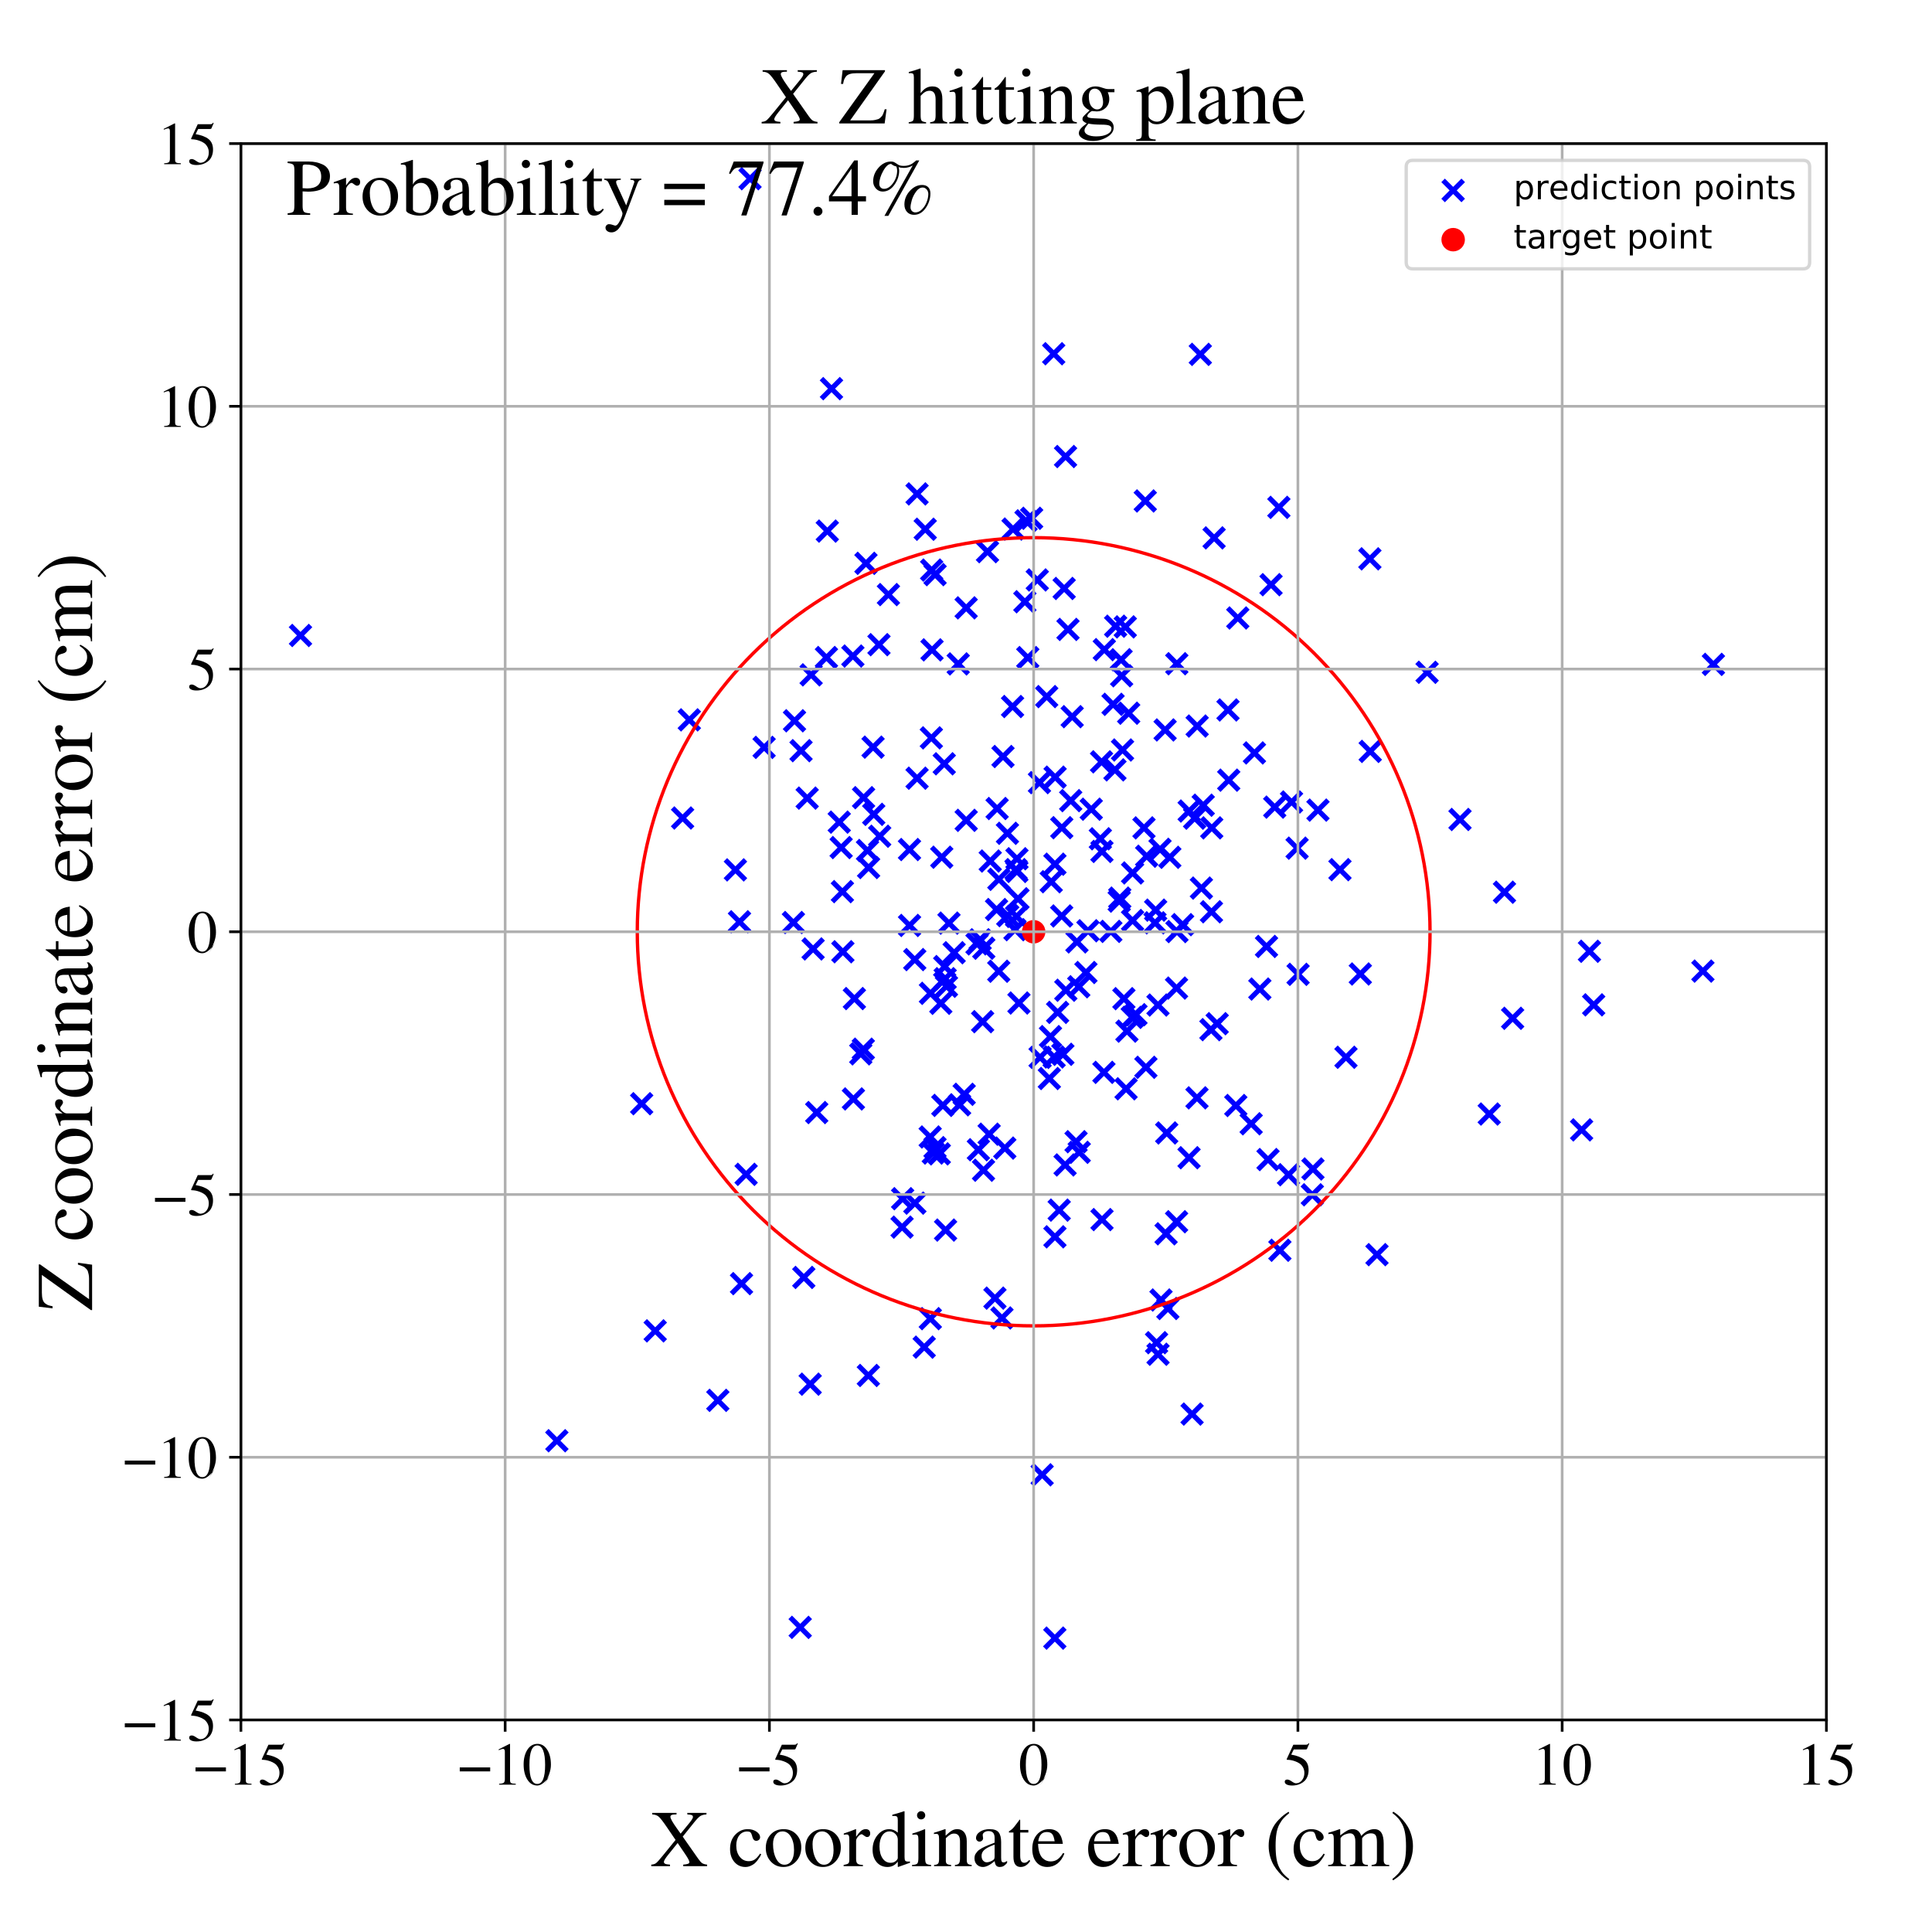 <?xml version="1.0" encoding="utf-8" standalone="no"?>
<!DOCTYPE svg PUBLIC "-//W3C//DTD SVG 1.1//EN"
  "http://www.w3.org/Graphics/SVG/1.1/DTD/svg11.dtd">
<!-- Created with matplotlib (https://matplotlib.org/) -->
<svg height="576pt" version="1.1" viewBox="0 0 576 576" width="576pt" xmlns="http://www.w3.org/2000/svg" xmlns:xlink="http://www.w3.org/1999/xlink">
 <defs>
  <style type="text/css">
*{stroke-linecap:butt;stroke-linejoin:round;}
  </style>
 </defs>
 <g id="figure_1">
  <g id="patch_1">
   <path d="M 0 576 
L 576 576 
L 576 0 
L 0 0 
z
" style="fill:#ffffff;"/>
  </g>
  <g id="axes_1">
   <g id="patch_2">
    <path d="M 71.822 512.784 
L 544.52 512.784 
L 544.52 42.802 
L 71.822 42.802 
z
" style="fill:#ffffff;"/>
   </g>
   <g id="PathCollection_1">
    <defs>
     <path d="M -3 3 
L 3 -3 
M -3 -3 
L 3 3 
" id="mb85827f408" style="stroke:#0000ff;stroke-width:1.5;"/>
    </defs>
    <g clip-path="url(#p58dfc853e1)">
     <use style="fill:#0000ff;stroke:#0000ff;stroke-width:1.5;" x="227.81" xlink:href="#mb85827f408" y="222.825"/>
     <use style="fill:#0000ff;stroke:#0000ff;stroke-width:1.5;" x="356.868" xlink:href="#mb85827f408" y="327.31"/>
     <use style="fill:#0000ff;stroke:#0000ff;stroke-width:1.5;" x="303.066" xlink:href="#mb85827f408" y="273.224"/>
     <use style="fill:#0000ff;stroke:#0000ff;stroke-width:1.5;" x="303.493" xlink:href="#mb85827f408" y="267.959"/>
     <use style="fill:#0000ff;stroke:#0000ff;stroke-width:1.5;" x="258.959" xlink:href="#mb85827f408" y="258.64"/>
     <use style="fill:#0000ff;stroke:#0000ff;stroke-width:1.5;" x="354.498" xlink:href="#mb85827f408" y="345.16"/>
     <use style="fill:#0000ff;stroke:#0000ff;stroke-width:1.5;" x="347.364" xlink:href="#mb85827f408" y="217.623"/>
     <use style="fill:#0000ff;stroke:#0000ff;stroke-width:1.5;" x="316.553" xlink:href="#mb85827f408" y="246.765"/>
     <use style="fill:#0000ff;stroke:#0000ff;stroke-width:1.5;" x="273.415" xlink:href="#mb85827f408" y="232.006"/>
     <use style="fill:#0000ff;stroke:#0000ff;stroke-width:1.5;" x="334.668" xlink:href="#mb85827f408" y="223.598"/>
     <use style="fill:#0000ff;stroke:#0000ff;stroke-width:1.5;" x="220.469" xlink:href="#mb85827f408" y="274.817"/>
     <use style="fill:#0000ff;stroke:#0000ff;stroke-width:1.5;" x="356.919" xlink:href="#mb85827f408" y="216.463"/>
     <use style="fill:#0000ff;stroke:#0000ff;stroke-width:1.5;" x="301.881" xlink:href="#mb85827f408" y="210.64"/>
     <use style="fill:#0000ff;stroke:#0000ff;stroke-width:1.5;" x="354.532" xlink:href="#mb85827f408" y="241.797"/>
     <use style="fill:#0000ff;stroke:#0000ff;stroke-width:1.5;" x="221.078" xlink:href="#mb85827f408" y="382.698"/>
     <use style="fill:#0000ff;stroke:#0000ff;stroke-width:1.5;" x="346.138" xlink:href="#mb85827f408" y="387.576"/>
     <use style="fill:#0000ff;stroke:#0000ff;stroke-width:1.5;" x="238.579" xlink:href="#mb85827f408" y="485.184"/>
     <use style="fill:#0000ff;stroke:#0000ff;stroke-width:1.5;" x="358.726" xlink:href="#mb85827f408" y="240.062"/>
     <use style="fill:#0000ff;stroke:#0000ff;stroke-width:1.5;" x="247.902" xlink:href="#mb85827f408" y="115.869"/>
     <use style="fill:#0000ff;stroke:#0000ff;stroke-width:1.5;" x="399.493" xlink:href="#mb85827f408" y="259.275"/>
     <use style="fill:#0000ff;stroke:#0000ff;stroke-width:1.5;" x="299.57" xlink:href="#mb85827f408" y="342.285"/>
     <use style="fill:#0000ff;stroke:#0000ff;stroke-width:1.5;" x="321.08" xlink:href="#mb85827f408" y="280.812"/>
     <use style="fill:#0000ff;stroke:#0000ff;stroke-width:1.5;" x="288.06" xlink:href="#mb85827f408" y="244.571"/>
     <use style="fill:#0000ff;stroke:#0000ff;stroke-width:1.5;" x="381.583" xlink:href="#mb85827f408" y="372.744"/>
     <use style="fill:#0000ff;stroke:#0000ff;stroke-width:1.5;" x="303.783" xlink:href="#mb85827f408" y="299.036"/>
     <use style="fill:#0000ff;stroke:#0000ff;stroke-width:1.5;" x="344.345" xlink:href="#mb85827f408" y="275.128"/>
     <use style="fill:#0000ff;stroke:#0000ff;stroke-width:1.5;" x="387.011" xlink:href="#mb85827f408" y="290.484"/>
     <use style="fill:#0000ff;stroke:#0000ff;stroke-width:1.5;" x="328.548" xlink:href="#mb85827f408" y="363.602"/>
     <use style="fill:#0000ff;stroke:#0000ff;stroke-width:1.5;" x="378.045" xlink:href="#mb85827f408" y="345.704"/>
     <use style="fill:#0000ff;stroke:#0000ff;stroke-width:1.5;" x="332.613" xlink:href="#mb85827f408" y="186.698"/>
     <use style="fill:#0000ff;stroke:#0000ff;stroke-width:1.5;" x="257.384" xlink:href="#mb85827f408" y="312.803"/>
     <use style="fill:#0000ff;stroke:#0000ff;stroke-width:1.5;" x="352.581" xlink:href="#mb85827f408" y="275.674"/>
     <use style="fill:#0000ff;stroke:#0000ff;stroke-width:1.5;" x="285.68" xlink:href="#mb85827f408" y="197.933"/>
     <use style="fill:#0000ff;stroke:#0000ff;stroke-width:1.5;" x="291.281" xlink:href="#mb85827f408" y="281.402"/>
     <use style="fill:#0000ff;stroke:#0000ff;stroke-width:1.5;" x="362.89" xlink:href="#mb85827f408" y="305.196"/>
     <use style="fill:#0000ff;stroke:#0000ff;stroke-width:1.5;" x="300.444" xlink:href="#mb85827f408" y="272.98"/>
     <use style="fill:#0000ff;stroke:#0000ff;stroke-width:1.5;" x="251.291" xlink:href="#mb85827f408" y="283.752"/>
     <use style="fill:#0000ff;stroke:#0000ff;stroke-width:1.5;" x="264.87" xlink:href="#mb85827f408" y="177.268"/>
     <use style="fill:#0000ff;stroke:#0000ff;stroke-width:1.5;" x="241.547" xlink:href="#mb85827f408" y="412.671"/>
     <use style="fill:#0000ff;stroke:#0000ff;stroke-width:1.5;" x="314.149" xlink:href="#mb85827f408" y="105.458"/>
     <use style="fill:#0000ff;stroke:#0000ff;stroke-width:1.5;" x="246.393" xlink:href="#mb85827f408" y="196.031"/>
     <use style="fill:#0000ff;stroke:#0000ff;stroke-width:1.5;" x="315.322" xlink:href="#mb85827f408" y="301.83"/>
     <use style="fill:#0000ff;stroke:#0000ff;stroke-width:1.5;" x="401.284" xlink:href="#mb85827f408" y="315.214"/>
     <use style="fill:#0000ff;stroke:#0000ff;stroke-width:1.5;" x="277.325" xlink:href="#mb85827f408" y="338.977"/>
     <use style="fill:#0000ff;stroke:#0000ff;stroke-width:1.5;" x="310.706" xlink:href="#mb85827f408" y="439.697"/>
     <use style="fill:#0000ff;stroke:#0000ff;stroke-width:1.5;" x="355.406" xlink:href="#mb85827f408" y="421.587"/>
     <use style="fill:#0000ff;stroke:#0000ff;stroke-width:1.5;" x="271.151" xlink:href="#mb85827f408" y="253.278"/>
     <use style="fill:#0000ff;stroke:#0000ff;stroke-width:1.5;" x="166.021" xlink:href="#mb85827f408" y="429.535"/>
     <use style="fill:#0000ff;stroke:#0000ff;stroke-width:1.5;" x="313.185" xlink:href="#mb85827f408" y="309.052"/>
     <use style="fill:#0000ff;stroke:#0000ff;stroke-width:1.5;" x="268.942" xlink:href="#mb85827f408" y="365.853"/>
     <use style="fill:#0000ff;stroke:#0000ff;stroke-width:1.5;" x="305.55" xlink:href="#mb85827f408" y="179.402"/>
     <use style="fill:#0000ff;stroke:#0000ff;stroke-width:1.5;" x="366.329" xlink:href="#mb85827f408" y="232.593"/>
     <use style="fill:#0000ff;stroke:#0000ff;stroke-width:1.5;" x="319.661" xlink:href="#mb85827f408" y="213.665"/>
     <use style="fill:#0000ff;stroke:#0000ff;stroke-width:1.5;" x="214.015" xlink:href="#mb85827f408" y="417.495"/>
     <use style="fill:#0000ff;stroke:#0000ff;stroke-width:1.5;" x="317.543" xlink:href="#mb85827f408" y="347.31"/>
     <use style="fill:#0000ff;stroke:#0000ff;stroke-width:1.5;" x="277.871" xlink:href="#mb85827f408" y="193.75"/>
     <use style="fill:#0000ff;stroke:#0000ff;stroke-width:1.5;" x="280.771" xlink:href="#mb85827f408" y="255.569"/>
     <use style="fill:#0000ff;stroke:#0000ff;stroke-width:1.5;" x="321.624" xlink:href="#mb85827f408" y="294.193"/>
     <use style="fill:#0000ff;stroke:#0000ff;stroke-width:1.5;" x="357.859" xlink:href="#mb85827f408" y="105.648"/>
     <use style="fill:#0000ff;stroke:#0000ff;stroke-width:1.5;" x="280.04" xlink:href="#mb85827f408" y="344.012"/>
     <use style="fill:#0000ff;stroke:#0000ff;stroke-width:1.5;" x="277.361" xlink:href="#mb85827f408" y="393.137"/>
     <use style="fill:#0000ff;stroke:#0000ff;stroke-width:1.5;" x="324.36" xlink:href="#mb85827f408" y="277.494"/>
     <use style="fill:#0000ff;stroke:#0000ff;stroke-width:1.5;" x="391.256" xlink:href="#mb85827f408" y="356.215"/>
     <use style="fill:#0000ff;stroke:#0000ff;stroke-width:1.5;" x="205.508" xlink:href="#mb85827f408" y="214.616"/>
     <use style="fill:#0000ff;stroke:#0000ff;stroke-width:1.5;" x="262.266" xlink:href="#mb85827f408" y="249.313"/>
     <use style="fill:#0000ff;stroke:#0000ff;stroke-width:1.5;" x="288.048" xlink:href="#mb85827f408" y="181.223"/>
     <use style="fill:#0000ff;stroke:#0000ff;stroke-width:1.5;" x="306.419" xlink:href="#mb85827f408" y="196.053"/>
     <use style="fill:#0000ff;stroke:#0000ff;stroke-width:1.5;" x="240.65" xlink:href="#mb85827f408" y="237.945"/>
     <use style="fill:#0000ff;stroke:#0000ff;stroke-width:1.5;" x="292.957" xlink:href="#mb85827f408" y="304.598"/>
     <use style="fill:#0000ff;stroke:#0000ff;stroke-width:1.5;" x="333.678" xlink:href="#mb85827f408" y="268.657"/>
     <use style="fill:#0000ff;stroke:#0000ff;stroke-width:1.5;" x="341.867" xlink:href="#mb85827f408" y="255.27"/>
     <use style="fill:#0000ff;stroke:#0000ff;stroke-width:1.5;" x="258.89" xlink:href="#mb85827f408" y="410.075"/>
     <use style="fill:#0000ff;stroke:#0000ff;stroke-width:1.5;" x="275.54" xlink:href="#mb85827f408" y="401.633"/>
     <use style="fill:#0000ff;stroke:#0000ff;stroke-width:1.5;" x="238.82" xlink:href="#mb85827f408" y="223.804"/>
     <use style="fill:#0000ff;stroke:#0000ff;stroke-width:1.5;" x="254.434" xlink:href="#mb85827f408" y="327.632"/>
     <use style="fill:#0000ff;stroke:#0000ff;stroke-width:1.5;" x="297.767" xlink:href="#mb85827f408" y="289.559"/>
     <use style="fill:#0000ff;stroke:#0000ff;stroke-width:1.5;" x="585.997" xlink:href="#mb85827f408" y="326.46"/>
     <use style="fill:#0000ff;stroke:#0000ff;stroke-width:1.5;" x="242.415" xlink:href="#mb85827f408" y="282.913"/>
     <use style="fill:#0000ff;stroke:#0000ff;stroke-width:1.5;" x="570.743" xlink:href="#mb85827f408" y="279.715"/>
     <use style="fill:#0000ff;stroke:#0000ff;stroke-width:1.5;" x="246.653" xlink:href="#mb85827f408" y="158.34"/>
     <use style="fill:#0000ff;stroke:#0000ff;stroke-width:1.5;" x="361.264" xlink:href="#mb85827f408" y="246.816"/>
     <use style="fill:#0000ff;stroke:#0000ff;stroke-width:1.5;" x="366.113" xlink:href="#mb85827f408" y="211.665"/>
     <use style="fill:#0000ff;stroke:#0000ff;stroke-width:1.5;" x="309.896" xlink:href="#mb85827f408" y="233.326"/>
     <use style="fill:#0000ff;stroke:#0000ff;stroke-width:1.5;" x="254.273" xlink:href="#mb85827f408" y="195.59"/>
     <use style="fill:#0000ff;stroke:#0000ff;stroke-width:1.5;" x="361.18" xlink:href="#mb85827f408" y="271.831"/>
     <use style="fill:#0000ff;stroke:#0000ff;stroke-width:1.5;" x="443.997" xlink:href="#mb85827f408" y="332.132"/>
     <use style="fill:#0000ff;stroke:#0000ff;stroke-width:1.5;" x="280.494" xlink:href="#mb85827f408" y="299.12"/>
     <use style="fill:#0000ff;stroke:#0000ff;stroke-width:1.5;" x="450.971" xlink:href="#mb85827f408" y="303.593"/>
     <use style="fill:#0000ff;stroke:#0000ff;stroke-width:1.5;" x="335.979" xlink:href="#mb85827f408" y="307.416"/>
     <use style="fill:#0000ff;stroke:#0000ff;stroke-width:1.5;" x="331.846" xlink:href="#mb85827f408" y="209.988"/>
     <use style="fill:#0000ff;stroke:#0000ff;stroke-width:1.5;" x="410.532" xlink:href="#mb85827f408" y="374.057"/>
     <use style="fill:#0000ff;stroke:#0000ff;stroke-width:1.5;" x="269.108" xlink:href="#mb85827f408" y="357.374"/>
     <use style="fill:#0000ff;stroke:#0000ff;stroke-width:1.5;" x="281.913" xlink:href="#mb85827f408" y="366.729"/>
     <use style="fill:#0000ff;stroke:#0000ff;stroke-width:1.5;" x="257.465" xlink:href="#mb85827f408" y="237.816"/>
     <use style="fill:#0000ff;stroke:#0000ff;stroke-width:1.5;" x="348.76" xlink:href="#mb85827f408" y="255.596"/>
     <use style="fill:#0000ff;stroke:#0000ff;stroke-width:1.5;" x="315.789" xlink:href="#mb85827f408" y="360.782"/>
     <use style="fill:#0000ff;stroke:#0000ff;stroke-width:1.5;" x="473.877" xlink:href="#mb85827f408" y="283.61"/>
     <use style="fill:#0000ff;stroke:#0000ff;stroke-width:1.5;" x="369.032" xlink:href="#mb85827f408" y="184.242"/>
     <use style="fill:#0000ff;stroke:#0000ff;stroke-width:1.5;" x="448.539" xlink:href="#mb85827f408" y="266.002"/>
     <use style="fill:#0000ff;stroke:#0000ff;stroke-width:1.5;" x="312.062" xlink:href="#mb85827f408" y="207.68"/>
     <use style="fill:#0000ff;stroke:#0000ff;stroke-width:1.5;" x="282.177" xlink:href="#mb85827f408" y="294.041"/>
     <use style="fill:#0000ff;stroke:#0000ff;stroke-width:1.5;" x="275.843" xlink:href="#mb85827f408" y="157.784"/>
     <use style="fill:#0000ff;stroke:#0000ff;stroke-width:1.5;" x="281.515" xlink:href="#mb85827f408" y="227.717"/>
     <use style="fill:#0000ff;stroke:#0000ff;stroke-width:1.5;" x="594.318" xlink:href="#mb85827f408" y="256.687"/>
     <use style="fill:#0000ff;stroke:#0000ff;stroke-width:1.5;" x="250.779" xlink:href="#mb85827f408" y="252.689"/>
     <use style="fill:#0000ff;stroke:#0000ff;stroke-width:1.5;" x="302.601" xlink:href="#mb85827f408" y="277.172"/>
     <use style="fill:#0000ff;stroke:#0000ff;stroke-width:1.5;" x="302.032" xlink:href="#mb85827f408" y="157.727"/>
     <use style="fill:#0000ff;stroke:#0000ff;stroke-width:1.5;" x="408.411" xlink:href="#mb85827f408" y="166.609"/>
     <use style="fill:#0000ff;stroke:#0000ff;stroke-width:1.5;" x="297.794" xlink:href="#mb85827f408" y="262.163"/>
     <use style="fill:#0000ff;stroke:#0000ff;stroke-width:1.5;" x="302.909" xlink:href="#mb85827f408" y="259.269"/>
     <use style="fill:#0000ff;stroke:#0000ff;stroke-width:1.5;" x="281.093" xlink:href="#mb85827f408" y="329.556"/>
     <use style="fill:#0000ff;stroke:#0000ff;stroke-width:1.5;" x="386.714" xlink:href="#mb85827f408" y="252.867"/>
     <use style="fill:#0000ff;stroke:#0000ff;stroke-width:1.5;" x="317.269" xlink:href="#mb85827f408" y="175.441"/>
     <use style="fill:#0000ff;stroke:#0000ff;stroke-width:1.5;" x="294.41" xlink:href="#mb85827f408" y="164.47"/>
     <use style="fill:#0000ff;stroke:#0000ff;stroke-width:1.5;" x="384.153" xlink:href="#mb85827f408" y="350.226"/>
     <use style="fill:#0000ff;stroke:#0000ff;stroke-width:1.5;" x="313.414" xlink:href="#mb85827f408" y="262.879"/>
     <use style="fill:#0000ff;stroke:#0000ff;stroke-width:1.5;" x="293.305" xlink:href="#mb85827f408" y="282.701"/>
     <use style="fill:#0000ff;stroke:#0000ff;stroke-width:1.5;" x="328.415" xlink:href="#mb85827f408" y="227.132"/>
     <use style="fill:#0000ff;stroke:#0000ff;stroke-width:1.5;" x="277.401" xlink:href="#mb85827f408" y="296.145"/>
     <use style="fill:#0000ff;stroke:#0000ff;stroke-width:1.5;" x="297.111" xlink:href="#mb85827f408" y="271.168"/>
     <use style="fill:#0000ff;stroke:#0000ff;stroke-width:1.5;" x="239.643" xlink:href="#mb85827f408" y="380.853"/>
     <use style="fill:#0000ff;stroke:#0000ff;stroke-width:1.5;" x="337.664" xlink:href="#mb85827f408" y="260.253"/>
     <use style="fill:#0000ff;stroke:#0000ff;stroke-width:1.5;" x="254.725" xlink:href="#mb85827f408" y="297.709"/>
     <use style="fill:#0000ff;stroke:#0000ff;stroke-width:1.5;" x="314.512" xlink:href="#mb85827f408" y="257.645"/>
     <use style="fill:#0000ff;stroke:#0000ff;stroke-width:1.5;" x="337.657" xlink:href="#mb85827f408" y="274.439"/>
     <use style="fill:#0000ff;stroke:#0000ff;stroke-width:1.5;" x="408.513" xlink:href="#mb85827f408" y="224.018"/>
     <use style="fill:#0000ff;stroke:#0000ff;stroke-width:1.5;" x="347.655" xlink:href="#mb85827f408" y="367.842"/>
     <use style="fill:#0000ff;stroke:#0000ff;stroke-width:1.5;" x="258.178" xlink:href="#mb85827f408" y="167.949"/>
     <use style="fill:#0000ff;stroke:#0000ff;stroke-width:1.5;" x="332.402" xlink:href="#mb85827f408" y="229.527"/>
     <use style="fill:#0000ff;stroke:#0000ff;stroke-width:1.5;" x="223.611" xlink:href="#mb85827f408" y="53.273"/>
     <use style="fill:#0000ff;stroke:#0000ff;stroke-width:1.5;" x="344.542" xlink:href="#mb85827f408" y="271.344"/>
     <use style="fill:#0000ff;stroke:#0000ff;stroke-width:1.5;" x="291.691" xlink:href="#mb85827f408" y="342.777"/>
     <use style="fill:#0000ff;stroke:#0000ff;stroke-width:1.5;" x="297.28" xlink:href="#mb85827f408" y="241.049"/>
     <use style="fill:#0000ff;stroke:#0000ff;stroke-width:1.5;" x="318.411" xlink:href="#mb85827f408" y="187.652"/>
     <use style="fill:#0000ff;stroke:#0000ff;stroke-width:1.5;" x="312.85" xlink:href="#mb85827f408" y="321.539"/>
     <use style="fill:#0000ff;stroke:#0000ff;stroke-width:1.5;" x="303.195" xlink:href="#mb85827f408" y="256.026"/>
     <use style="fill:#0000ff;stroke:#0000ff;stroke-width:1.5;" x="243.499" xlink:href="#mb85827f408" y="331.692"/>
     <use style="fill:#0000ff;stroke:#0000ff;stroke-width:1.5;" x="338.672" xlink:href="#mb85827f408" y="302.517"/>
     <use style="fill:#0000ff;stroke:#0000ff;stroke-width:1.5;" x="314.482" xlink:href="#mb85827f408" y="488.381"/>
     <use style="fill:#0000ff;stroke:#0000ff;stroke-width:1.5;" x="333.846" xlink:href="#mb85827f408" y="267.756"/>
     <use style="fill:#0000ff;stroke:#0000ff;stroke-width:1.5;" x="294.899" xlink:href="#mb85827f408" y="338.145"/>
     <use style="fill:#0000ff;stroke:#0000ff;stroke-width:1.5;" x="347.842" xlink:href="#mb85827f408" y="337.775"/>
     <use style="fill:#0000ff;stroke:#0000ff;stroke-width:1.5;" x="277.671" xlink:href="#mb85827f408" y="219.983"/>
     <use style="fill:#0000ff;stroke:#0000ff;stroke-width:1.5;" x="309.252" xlink:href="#mb85827f408" y="172.902"/>
     <use style="fill:#0000ff;stroke:#0000ff;stroke-width:1.5;" x="317.682" xlink:href="#mb85827f408" y="136.108"/>
     <use style="fill:#0000ff;stroke:#0000ff;stroke-width:1.5;" x="286.094" xlink:href="#mb85827f408" y="329.378"/>
     <use style="fill:#0000ff;stroke:#0000ff;stroke-width:1.5;" x="323.755" xlink:href="#mb85827f408" y="289.941"/>
     <use style="fill:#0000ff;stroke:#0000ff;stroke-width:1.5;" x="314.569" xlink:href="#mb85827f408" y="231.7"/>
     <use style="fill:#0000ff;stroke:#0000ff;stroke-width:1.5;" x="278.761" xlink:href="#mb85827f408" y="342.157"/>
     <use style="fill:#0000ff;stroke:#0000ff;stroke-width:1.5;" x="331.182" xlink:href="#mb85827f408" y="277.681"/>
     <use style="fill:#0000ff;stroke:#0000ff;stroke-width:1.5;" x="191.308" xlink:href="#mb85827f408" y="329.057"/>
     <use style="fill:#0000ff;stroke:#0000ff;stroke-width:1.5;" x="-1" xlink:href="#mb85827f408" y="207.275"/>
     <use style="fill:#0000ff;stroke:#0000ff;stroke-width:1.5;" x="-1" xlink:href="#mb85827f408" y="206.708"/>
     <use style="fill:#0000ff;stroke:#0000ff;stroke-width:1.5;" x="321.76" xlink:href="#mb85827f408" y="343.547"/>
     <use style="fill:#0000ff;stroke:#0000ff;stroke-width:1.5;" x="281.653" xlink:href="#mb85827f408" y="288.171"/>
     <use style="fill:#0000ff;stroke:#0000ff;stroke-width:1.5;" x="328.53" xlink:href="#mb85827f408" y="253.842"/>
     <use style="fill:#0000ff;stroke:#0000ff;stroke-width:1.5;" x="300.355" xlink:href="#mb85827f408" y="248.442"/>
     <use style="fill:#0000ff;stroke:#0000ff;stroke-width:1.5;" x="358.182" xlink:href="#mb85827f408" y="264.77"/>
     <use style="fill:#0000ff;stroke:#0000ff;stroke-width:1.5;" x="295.228" xlink:href="#mb85827f408" y="256.703"/>
     <use style="fill:#0000ff;stroke:#0000ff;stroke-width:1.5;" x="337.561" xlink:href="#mb85827f408" y="303.31"/>
     <use style="fill:#0000ff;stroke:#0000ff;stroke-width:1.5;" x="391.437" xlink:href="#mb85827f408" y="348.513"/>
     <use style="fill:#0000ff;stroke:#0000ff;stroke-width:1.5;" x="345.259" xlink:href="#mb85827f408" y="403.75"/>
     <use style="fill:#0000ff;stroke:#0000ff;stroke-width:1.5;" x="256.629" xlink:href="#mb85827f408" y="314.19"/>
     <use style="fill:#0000ff;stroke:#0000ff;stroke-width:1.5;" x="341.636" xlink:href="#mb85827f408" y="318.204"/>
     <use style="fill:#0000ff;stroke:#0000ff;stroke-width:1.5;" x="350.769" xlink:href="#mb85827f408" y="294.581"/>
     <use style="fill:#0000ff;stroke:#0000ff;stroke-width:1.5;" x="236.875" xlink:href="#mb85827f408" y="214.888"/>
     <use style="fill:#0000ff;stroke:#0000ff;stroke-width:1.5;" x="241.831" xlink:href="#mb85827f408" y="201.197"/>
     <use style="fill:#0000ff;stroke:#0000ff;stroke-width:1.5;" x="260.295" xlink:href="#mb85827f408" y="222.753"/>
     <use style="fill:#0000ff;stroke:#0000ff;stroke-width:1.5;" x="314.515" xlink:href="#mb85827f408" y="368.743"/>
     <use style="fill:#0000ff;stroke:#0000ff;stroke-width:1.5;" x="307.575" xlink:href="#mb85827f408" y="154.522"/>
     <use style="fill:#0000ff;stroke:#0000ff;stroke-width:1.5;" x="278.249" xlink:href="#mb85827f408" y="343.762"/>
     <use style="fill:#0000ff;stroke:#0000ff;stroke-width:1.5;" x="356.165" xlink:href="#mb85827f408" y="243.927"/>
     <use style="fill:#0000ff;stroke:#0000ff;stroke-width:1.5;" x="350.894" xlink:href="#mb85827f408" y="277.734"/>
     <use style="fill:#0000ff;stroke:#0000ff;stroke-width:1.5;" x="273.412" xlink:href="#mb85827f408" y="147.254"/>
     <use style="fill:#0000ff;stroke:#0000ff;stroke-width:1.5;" x="350.85" xlink:href="#mb85827f408" y="197.877"/>
     <use style="fill:#0000ff;stroke:#0000ff;stroke-width:1.5;" x="250.211" xlink:href="#mb85827f408" y="245.107"/>
     <use style="fill:#0000ff;stroke:#0000ff;stroke-width:1.5;" x="385.056" xlink:href="#mb85827f408" y="239.102"/>
     <use style="fill:#0000ff;stroke:#0000ff;stroke-width:1.5;" x="334.24" xlink:href="#mb85827f408" y="196.692"/>
     <use style="fill:#0000ff;stroke:#0000ff;stroke-width:1.5;" x="277.762" xlink:href="#mb85827f408" y="169.963"/>
     <use style="fill:#0000ff;stroke:#0000ff;stroke-width:1.5;" x="435.282" xlink:href="#mb85827f408" y="244.314"/>
     <use style="fill:#0000ff;stroke:#0000ff;stroke-width:1.5;" x="278.779" xlink:href="#mb85827f408" y="171.317"/>
     <use style="fill:#0000ff;stroke:#0000ff;stroke-width:1.5;" x="319.22" xlink:href="#mb85827f408" y="238.698"/>
     <use style="fill:#0000ff;stroke:#0000ff;stroke-width:1.5;" x="380.045" xlink:href="#mb85827f408" y="240.634"/>
     <use style="fill:#0000ff;stroke:#0000ff;stroke-width:1.5;" x="361.024" xlink:href="#mb85827f408" y="306.975"/>
     <use style="fill:#0000ff;stroke:#0000ff;stroke-width:1.5;" x="258.636" xlink:href="#mb85827f408" y="253.559"/>
     <use style="fill:#0000ff;stroke:#0000ff;stroke-width:1.5;" x="335.074" xlink:href="#mb85827f408" y="297.738"/>
     <use style="fill:#0000ff;stroke:#0000ff;stroke-width:1.5;" x="381.278" xlink:href="#mb85827f408" y="151.266"/>
     <use style="fill:#0000ff;stroke:#0000ff;stroke-width:1.5;" x="320.812" xlink:href="#mb85827f408" y="340.383"/>
     <use style="fill:#0000ff;stroke:#0000ff;stroke-width:1.5;" x="345.846" xlink:href="#mb85827f408" y="253.208"/>
     <use style="fill:#0000ff;stroke:#0000ff;stroke-width:1.5;" x="344.816" xlink:href="#mb85827f408" y="400.306"/>
     <use style="fill:#0000ff;stroke:#0000ff;stroke-width:1.5;" x="334.401" xlink:href="#mb85827f408" y="201.472"/>
     <use style="fill:#0000ff;stroke:#0000ff;stroke-width:1.5;" x="299.032" xlink:href="#mb85827f408" y="225.546"/>
     <use style="fill:#0000ff;stroke:#0000ff;stroke-width:1.5;" x="475.133" xlink:href="#mb85827f408" y="299.584"/>
     <use style="fill:#0000ff;stroke:#0000ff;stroke-width:1.5;" x="510.83" xlink:href="#mb85827f408" y="198.076"/>
     <use style="fill:#0000ff;stroke:#0000ff;stroke-width:1.5;" x="392.935" xlink:href="#mb85827f408" y="241.524"/>
     <use style="fill:#0000ff;stroke:#0000ff;stroke-width:1.5;" x="361.971" xlink:href="#mb85827f408" y="160.363"/>
     <use style="fill:#0000ff;stroke:#0000ff;stroke-width:1.5;" x="350.784" xlink:href="#mb85827f408" y="364.243"/>
     <use style="fill:#0000ff;stroke:#0000ff;stroke-width:1.5;" x="348.186" xlink:href="#mb85827f408" y="390.112"/>
     <use style="fill:#0000ff;stroke:#0000ff;stroke-width:1.5;" x="287.459" xlink:href="#mb85827f408" y="326.252"/>
     <use style="fill:#0000ff;stroke:#0000ff;stroke-width:1.5;" x="317.759" xlink:href="#mb85827f408" y="295.225"/>
     <use style="fill:#0000ff;stroke:#0000ff;stroke-width:1.5;" x="272.722" xlink:href="#mb85827f408" y="286.087"/>
     <use style="fill:#0000ff;stroke:#0000ff;stroke-width:1.5;" x="310.088" xlink:href="#mb85827f408" y="315.243"/>
     <use style="fill:#0000ff;stroke:#0000ff;stroke-width:1.5;" x="335.489" xlink:href="#mb85827f408" y="186.899"/>
     <use style="fill:#0000ff;stroke:#0000ff;stroke-width:1.5;" x="373.991" xlink:href="#mb85827f408" y="224.475"/>
     <use style="fill:#0000ff;stroke:#0000ff;stroke-width:1.5;" x="316.878" xlink:href="#mb85827f408" y="314.327"/>
     <use style="fill:#0000ff;stroke:#0000ff;stroke-width:1.5;" x="375.606" xlink:href="#mb85827f408" y="294.871"/>
     <use style="fill:#0000ff;stroke:#0000ff;stroke-width:1.5;" x="368.437" xlink:href="#mb85827f408" y="329.591"/>
     <use style="fill:#0000ff;stroke:#0000ff;stroke-width:1.5;" x="281.791" xlink:href="#mb85827f408" y="291.782"/>
     <use style="fill:#0000ff;stroke:#0000ff;stroke-width:1.5;" x="335.721" xlink:href="#mb85827f408" y="324.61"/>
     <use style="fill:#0000ff;stroke:#0000ff;stroke-width:1.5;" x="373.018" xlink:href="#mb85827f408" y="335.039"/>
     <use style="fill:#0000ff;stroke:#0000ff;stroke-width:1.5;" x="89.59" xlink:href="#mb85827f408" y="189.46"/>
     <use style="fill:#0000ff;stroke:#0000ff;stroke-width:1.5;" x="316.529" xlink:href="#mb85827f408" y="273.085"/>
     <use style="fill:#0000ff;stroke:#0000ff;stroke-width:1.5;" x="272.753" xlink:href="#mb85827f408" y="358.695"/>
     <use style="fill:#0000ff;stroke:#0000ff;stroke-width:1.5;" x="336.497" xlink:href="#mb85827f408" y="212.634"/>
     <use style="fill:#0000ff;stroke:#0000ff;stroke-width:1.5;" x="377.595" xlink:href="#mb85827f408" y="282.171"/>
     <use style="fill:#0000ff;stroke:#0000ff;stroke-width:1.5;" x="345.239" xlink:href="#mb85827f408" y="299.641"/>
     <use style="fill:#0000ff;stroke:#0000ff;stroke-width:1.5;" x="314.274" xlink:href="#mb85827f408" y="315.123"/>
     <use style="fill:#0000ff;stroke:#0000ff;stroke-width:1.5;" x="296.628" xlink:href="#mb85827f408" y="387.018"/>
     <use style="fill:#0000ff;stroke:#0000ff;stroke-width:1.5;" x="814.504" xlink:href="#mb85827f408" y="138.831"/>
     <use style="fill:#0000ff;stroke:#0000ff;stroke-width:1.5;" x="507.696" xlink:href="#mb85827f408" y="289.52"/>
     <use style="fill:#0000ff;stroke:#0000ff;stroke-width:1.5;" x="59.625" xlink:href="#mb85827f408" y="291.477"/>
     <use style="fill:#0000ff;stroke:#0000ff;stroke-width:1.5;" x="298.721" xlink:href="#mb85827f408" y="392.931"/>
     <use style="fill:#0000ff;stroke:#0000ff;stroke-width:1.5;" x="222.449" xlink:href="#mb85827f408" y="350.112"/>
     <use style="fill:#0000ff;stroke:#0000ff;stroke-width:1.5;" x="251.152" xlink:href="#mb85827f408" y="265.826"/>
     <use style="fill:#0000ff;stroke:#0000ff;stroke-width:1.5;" x="203.512" xlink:href="#mb85827f408" y="243.876"/>
     <use style="fill:#0000ff;stroke:#0000ff;stroke-width:1.5;" x="293.22" xlink:href="#mb85827f408" y="348.888"/>
     <use style="fill:#0000ff;stroke:#0000ff;stroke-width:1.5;" x="405.562" xlink:href="#mb85827f408" y="290.383"/>
     <use style="fill:#0000ff;stroke:#0000ff;stroke-width:1.5;" x="262.052" xlink:href="#mb85827f408" y="192.201"/>
     <use style="fill:#0000ff;stroke:#0000ff;stroke-width:1.5;" x="219.256" xlink:href="#mb85827f408" y="259.344"/>
     <use style="fill:#0000ff;stroke:#0000ff;stroke-width:1.5;" x="328.052" xlink:href="#mb85827f408" y="250.072"/>
     <use style="fill:#0000ff;stroke:#0000ff;stroke-width:1.5;" x="260.492" xlink:href="#mb85827f408" y="242.787"/>
     <use style="fill:#0000ff;stroke:#0000ff;stroke-width:1.5;" x="341.447" xlink:href="#mb85827f408" y="149.354"/>
     <use style="fill:#0000ff;stroke:#0000ff;stroke-width:1.5;" x="195.342" xlink:href="#mb85827f408" y="396.778"/>
     <use style="fill:#0000ff;stroke:#0000ff;stroke-width:1.5;" x="305.891" xlink:href="#mb85827f408" y="155.285"/>
     <use style="fill:#0000ff;stroke:#0000ff;stroke-width:1.5;" x="303.162" xlink:href="#mb85827f408" y="259.808"/>
     <use style="fill:#0000ff;stroke:#0000ff;stroke-width:1.5;" x="341.062" xlink:href="#mb85827f408" y="246.823"/>
     <use style="fill:#0000ff;stroke:#0000ff;stroke-width:1.5;" x="236.546" xlink:href="#mb85827f408" y="275.036"/>
     <use style="fill:#0000ff;stroke:#0000ff;stroke-width:1.5;" x="329.238" xlink:href="#mb85827f408" y="193.679"/>
     <use style="fill:#0000ff;stroke:#0000ff;stroke-width:1.5;" x="329.119" xlink:href="#mb85827f408" y="319.707"/>
     <use style="fill:#0000ff;stroke:#0000ff;stroke-width:1.5;" x="425.47" xlink:href="#mb85827f408" y="200.436"/>
     <use style="fill:#0000ff;stroke:#0000ff;stroke-width:1.5;" x="471.537" xlink:href="#mb85827f408" y="336.859"/>
     <use style="fill:#0000ff;stroke:#0000ff;stroke-width:1.5;" x="282.923" xlink:href="#mb85827f408" y="275.215"/>
     <use style="fill:#0000ff;stroke:#0000ff;stroke-width:1.5;" x="984.936" xlink:href="#mb85827f408" y="377.198"/>
     <use style="fill:#0000ff;stroke:#0000ff;stroke-width:1.5;" x="284.46" xlink:href="#mb85827f408" y="284.042"/>
     <use style="fill:#0000ff;stroke:#0000ff;stroke-width:1.5;" x="378.946" xlink:href="#mb85827f408" y="174.314"/>
     <use style="fill:#0000ff;stroke:#0000ff;stroke-width:1.5;" x="292.216" xlink:href="#mb85827f408" y="280.181"/>
     <use style="fill:#0000ff;stroke:#0000ff;stroke-width:1.5;" x="271.169" xlink:href="#mb85827f408" y="275.906"/>
     <use style="fill:#0000ff;stroke:#0000ff;stroke-width:1.5;" x="1054.55" xlink:href="#mb85827f408" y="204.514"/>
     <use style="fill:#0000ff;stroke:#0000ff;stroke-width:1.5;" x="325.345" xlink:href="#mb85827f408" y="241.254"/>
    </g>
   </g>
   <g id="PathCollection_2">
    <defs>
     <path d="M 0 3 
C 0.796 3 1.559 2.684 2.121 2.121 
C 2.684 1.559 3 0.796 3 0 
C 3 -0.796 2.684 -1.559 2.121 -2.121 
C 1.559 -2.684 0.796 -3 0 -3 
C -0.796 -3 -1.559 -2.684 -2.121 -2.121 
C -2.684 -1.559 -3 -0.796 -3 0 
C -3 0.796 -2.684 1.559 -2.121 2.121 
C -1.559 2.684 -0.796 3 0 3 
z
" id="md9dbaa3bf8" style="stroke:#ff0000;"/>
    </defs>
    <g clip-path="url(#p58dfc853e1)">
     <use style="fill:#ff0000;stroke:#ff0000;" x="308.171" xlink:href="#md9dbaa3bf8" y="277.793"/>
    </g>
   </g>
   <g id="patch_3">
    <path clip-path="url(#p58dfc853e1)" d="M 308.171 395.288 
C 339.511 395.288 369.572 382.908 391.733 360.875 
C 413.894 338.841 426.346 308.953 426.346 277.793 
C 426.346 246.633 413.894 216.745 391.733 194.711 
C 369.572 172.677 339.511 160.297 308.171 160.297 
C 276.831 160.297 246.77 172.677 224.609 194.711 
C 202.448 216.745 189.997 246.633 189.997 277.793 
C 189.997 308.953 202.448 338.841 224.609 360.875 
C 246.77 382.908 276.831 395.288 308.171 395.288 
z
" style="fill:none;stroke:#ff0000;stroke-linejoin:miter;"/>
   </g>
   <g id="matplotlib.axis_1">
    <g id="xtick_1">
     <g id="line2d_1">
      <path clip-path="url(#p58dfc853e1)" d="M 71.822 512.784 
L 71.822 42.802 
" style="fill:none;stroke:#b0b0b0;stroke-linecap:square;stroke-width:0.8;"/>
     </g>
     <g id="line2d_2">
      <defs>
       <path d="M 0 0 
L 0 3.5 
" id="m8f3392f91c" style="stroke:#000000;stroke-width:0.8;"/>
      </defs>
      <g>
       <use style="stroke:#000000;stroke-width:0.8;" x="71.822" xlink:href="#m8f3392f91c" y="512.784"/>
      </g>
     </g>
     <g id="text_1">
      <!-- −15 -->
      <defs>
       <path d="M 3 22 
L 3 28.594 
L 53.406 28.594 
L 53.406 22 
z
" id="FreeSerif-8722"/>
       <path d="M 18.297 59.297 
Q 16.5 59.297 11.094 57.094 
L 11.094 58.5 
L 29.094 67.594 
L 29.906 67.406 
L 29.906 7.406 
Q 29.906 3.797 31.703 2.688 
Q 33.5 1.594 39.406 1.5 
L 39.406 0 
L 11.797 0 
L 11.797 1.5 
Q 17.406 1.703 19.344 3.141 
Q 21.297 4.594 21.297 9.297 
L 21.297 54.594 
Q 21.297 59.297 18.297 59.297 
z
" id="FreeSerif-49"/>
       <path d="M 35.703 19.406 
Q 35.703 24.703 33.344 28.797 
Q 31 32.906 27.641 35.156 
Q 24.297 37.406 20.141 38.844 
Q 16 40.297 12.953 40.75 
Q 9.906 41.203 7.594 41.203 
Q 6.406 41.203 6.406 42 
Q 6.406 42.297 6.5 42.5 
L 17.406 66.203 
L 38.297 66.203 
Q 39.906 66.203 40.844 66.703 
Q 41.797 67.203 42.906 68.797 
L 43.797 68.094 
L 40 59.203 
Q 39.594 58.297 37.703 58.297 
L 18.094 58.297 
L 13.906 49.797 
Q 28.5 47.203 35.594 41.344 
Q 42.703 35.5 42.703 24.203 
Q 42.703 18.297 40.844 13.688 
Q 39 9.094 36.141 6.297 
Q 33.297 3.5 29.547 1.703 
Q 25.797 -0.094 22.344 -0.75 
Q 18.906 -1.406 15.406 -1.406 
Q 9.797 -1.406 6.5 0.25 
Q 3.203 1.906 3.203 4.797 
Q 3.203 8.5 7.5 8.5 
Q 10.297 8.5 14.75 5.391 
Q 19.203 2.297 21.797 2.297 
Q 27.703 2.297 31.703 7.25 
Q 35.703 12.203 35.703 19.406 
z
" id="FreeSerif-53"/>
      </defs>
      <g transform="translate(57.746 532.077)scale(0.18 -0.18)">
       <use xlink:href="#FreeSerif-8722"/>
       <use x="56.4" xlink:href="#FreeSerif-49"/>
       <use x="106.4" xlink:href="#FreeSerif-53"/>
      </g>
     </g>
    </g>
    <g id="xtick_2">
     <g id="line2d_3">
      <path clip-path="url(#p58dfc853e1)" d="M 150.605 512.784 
L 150.605 42.802 
" style="fill:none;stroke:#b0b0b0;stroke-linecap:square;stroke-width:0.8;"/>
     </g>
     <g id="line2d_4">
      <g>
       <use style="stroke:#000000;stroke-width:0.8;" x="150.605" xlink:href="#m8f3392f91c" y="512.784"/>
      </g>
     </g>
     <g id="text_2">
      <!-- −10 -->
      <defs>
       <path d="M 47.594 17.797 
Q 35.203 -1.406 25 -1.406 
Q 14.797 -1.406 8.594 8.391 
Q 2.406 18.203 2.406 33.594 
Q 2.406 48.094 8.594 57.844 
Q 14.797 67.594 25.406 67.594 
Q 35.203 67.594 41.391 58 
Q 47.594 48.406 47.594 33 
Q 47.594 17.797 35.203 -1.406 
z
M 25.094 65 
Q 12 65 12 32.703 
Q 12 1.203 25 1.203 
Q 38 1.203 38 32.797 
Q 38 48.5 34.703 56.75 
Q 31.406 65 25.094 65 
z
" id="FreeSerif-48"/>
      </defs>
      <g transform="translate(136.529 532.077)scale(0.18 -0.18)">
       <use xlink:href="#FreeSerif-8722"/>
       <use x="56.4" xlink:href="#FreeSerif-49"/>
       <use x="106.4" xlink:href="#FreeSerif-48"/>
      </g>
     </g>
    </g>
    <g id="xtick_3">
     <g id="line2d_5">
      <path clip-path="url(#p58dfc853e1)" d="M 229.388 512.784 
L 229.388 42.802 
" style="fill:none;stroke:#b0b0b0;stroke-linecap:square;stroke-width:0.8;"/>
     </g>
     <g id="line2d_6">
      <g>
       <use style="stroke:#000000;stroke-width:0.8;" x="229.388" xlink:href="#m8f3392f91c" y="512.784"/>
      </g>
     </g>
     <g id="text_3">
      <!-- −5 -->
      <g transform="translate(219.812 532.077)scale(0.18 -0.18)">
       <use xlink:href="#FreeSerif-8722"/>
       <use x="56.4" xlink:href="#FreeSerif-53"/>
      </g>
     </g>
    </g>
    <g id="xtick_4">
     <g id="line2d_7">
      <path clip-path="url(#p58dfc853e1)" d="M 308.171 512.784 
L 308.171 42.802 
" style="fill:none;stroke:#b0b0b0;stroke-linecap:square;stroke-width:0.8;"/>
     </g>
     <g id="line2d_8">
      <g>
       <use style="stroke:#000000;stroke-width:0.8;" x="308.171" xlink:href="#m8f3392f91c" y="512.784"/>
      </g>
     </g>
     <g id="text_4">
      <!-- 0 -->
      <g transform="translate(303.671 532.077)scale(0.18 -0.18)">
       <use xlink:href="#FreeSerif-48"/>
      </g>
     </g>
    </g>
    <g id="xtick_5">
     <g id="line2d_9">
      <path clip-path="url(#p58dfc853e1)" d="M 386.954 512.784 
L 386.954 42.802 
" style="fill:none;stroke:#b0b0b0;stroke-linecap:square;stroke-width:0.8;"/>
     </g>
     <g id="line2d_10">
      <g>
       <use style="stroke:#000000;stroke-width:0.8;" x="386.954" xlink:href="#m8f3392f91c" y="512.784"/>
      </g>
     </g>
     <g id="text_5">
      <!-- 5 -->
      <g transform="translate(382.454 532.077)scale(0.18 -0.18)">
       <use xlink:href="#FreeSerif-53"/>
      </g>
     </g>
    </g>
    <g id="xtick_6">
     <g id="line2d_11">
      <path clip-path="url(#p58dfc853e1)" d="M 465.737 512.784 
L 465.737 42.802 
" style="fill:none;stroke:#b0b0b0;stroke-linecap:square;stroke-width:0.8;"/>
     </g>
     <g id="line2d_12">
      <g>
       <use style="stroke:#000000;stroke-width:0.8;" x="465.737" xlink:href="#m8f3392f91c" y="512.784"/>
      </g>
     </g>
     <g id="text_6">
      <!-- 10 -->
      <g transform="translate(456.737 532.077)scale(0.18 -0.18)">
       <use xlink:href="#FreeSerif-49"/>
       <use x="50" xlink:href="#FreeSerif-48"/>
      </g>
     </g>
    </g>
    <g id="xtick_7">
     <g id="line2d_13">
      <path clip-path="url(#p58dfc853e1)" d="M 544.52 512.784 
L 544.52 42.802 
" style="fill:none;stroke:#b0b0b0;stroke-linecap:square;stroke-width:0.8;"/>
     </g>
     <g id="line2d_14">
      <g>
       <use style="stroke:#000000;stroke-width:0.8;" x="544.52" xlink:href="#m8f3392f91c" y="512.784"/>
      </g>
     </g>
     <g id="text_7">
      <!-- 15 -->
      <g transform="translate(535.52 532.077)scale(0.18 -0.18)">
       <use xlink:href="#FreeSerif-49"/>
       <use x="50" xlink:href="#FreeSerif-53"/>
      </g>
     </g>
    </g>
    <g id="text_8">
     <!-- X coordinate error (cm) -->
     <defs>
      <path d="M 69.594 66.203 
L 69.594 64.297 
Q 64.703 64 62.047 62.344 
Q 59.406 60.703 54.703 54.906 
L 40.094 36.703 
L 59.297 9.297 
Q 62.297 5 64.297 3.703 
Q 66.297 2.406 70.406 1.906 
L 70.406 0 
L 40.703 0 
L 40.703 1.906 
Q 44.797 2.297 46.594 2.938 
Q 48.406 3.594 48.406 5 
Q 48.406 7.203 43.297 14.797 
L 33.797 28.797 
L 21.906 14 
Q 16.703 7.5 16.703 5.406 
Q 16.703 3.703 18.297 2.953 
Q 19.906 2.203 24.297 1.906 
L 24.297 0 
L 1 0 
L 1 1.906 
Q 4.906 2.203 7 3.797 
Q 9.094 5.406 15.5 13.297 
L 31.203 32.594 
L 20.297 48.594 
Q 13.297 58.906 10.25 61.5 
Q 7.203 64.094 2.203 64.297 
L 2.203 66.203 
L 32.406 66.203 
L 32.406 64.297 
L 29.594 64.203 
Q 24.797 64.094 24.797 61.297 
Q 24.797 58.094 33.297 46.297 
L 37.5 40.406 
L 48.797 54.203 
Q 52.797 59.203 52.797 61.094 
Q 52.797 62.797 51.344 63.438 
Q 49.906 64.094 45.797 64.297 
L 45.797 66.203 
z
" id="FreeSerif-88"/>
      <path id="FreeSerif-32"/>
      <path d="M 2.5 21.297 
Q 2.5 32.406 9.047 39.203 
Q 15.594 46 24.406 46 
Q 30.703 46 35.25 42.953 
Q 39.797 39.906 39.797 35.703 
Q 39.797 34 38.391 32.75 
Q 37 31.5 35 31.5 
Q 31.594 31.5 30.297 36.094 
L 29.703 38.297 
Q 28.906 41.094 27.703 42.094 
Q 26.5 43.094 23.797 43.094 
Q 17.703 43.094 13.953 38.25 
Q 10.203 33.406 10.203 25.703 
Q 10.203 17.094 14.547 11.641 
Q 18.906 6.203 25.703 6.203 
Q 30 6.203 33.094 8.25 
Q 36.203 10.297 39.797 15.594 
L 41.203 14.703 
Q 40.203 12.703 39.453 11.391 
Q 38.703 10.094 36.75 7.5 
Q 34.797 4.906 32.891 3.297 
Q 31 1.703 27.891 0.344 
Q 24.797 -1 21.5 -1 
Q 13.203 -1 7.844 5.25 
Q 2.5 11.5 2.5 21.297 
z
" id="FreeSerif-99"/>
      <path d="M 24.594 46 
Q 34.203 46 40.391 39.594 
Q 46.594 33.203 46.594 23.406 
Q 46.594 13 40.188 6 
Q 33.797 -1 24.391 -1 
Q 15 -1 8.75 5.75 
Q 2.5 12.5 2.5 22.594 
Q 2.5 32.906 8.641 39.453 
Q 14.797 46 24.594 46 
z
M 11.5 27.5 
Q 11.5 16.797 15.391 9.297 
Q 19.297 1.797 25.594 1.797 
Q 31.203 1.797 34.391 6.594 
Q 37.594 11.406 37.594 19.906 
Q 37.594 30.203 33.594 36.703 
Q 29.594 43.203 23.297 43.203 
Q 18 43.203 14.75 38.891 
Q 11.5 34.594 11.5 27.5 
z
" id="FreeSerif-111"/>
      <path d="M 30.094 36.203 
Q 28.594 36.203 26.391 37.953 
Q 24.203 39.703 23.5 39.703 
Q 21.5 39.703 19 36.797 
Q 16.5 33.906 16.5 31.5 
L 16.5 9 
Q 16.5 4.703 18.203 3.203 
Q 19.906 1.703 25 1.5 
L 25 0 
L 1 0 
L 1 1.5 
Q 5.797 2.406 6.938 3.5 
Q 8.094 4.594 8.094 8.406 
L 8.094 33.406 
Q 8.094 36.703 7.344 38.047 
Q 6.594 39.406 4.703 39.406 
Q 3.094 39.406 1.203 39 
L 1.203 40.594 
Q 9.203 43.203 16 46 
L 16.5 45.797 
L 16.5 36.594 
Q 20.203 41.906 22.797 43.953 
Q 25.406 46 28.5 46 
Q 31.094 46 32.547 44.594 
Q 34 43.203 34 40.703 
Q 34 38.594 32.953 37.391 
Q 31.906 36.203 30.094 36.203 
z
" id="FreeSerif-114"/>
      <path d="M 34.203 -1 
L 33.797 -0.703 
L 33.797 5.703 
Q 29 -1 21 -1 
Q 12.703 -1 7.594 4.953 
Q 2.5 10.906 2.5 20.5 
Q 2.5 31.094 8.594 38.547 
Q 14.703 46 23.297 46 
Q 28.703 46 33.797 41.703 
L 33.797 57.297 
Q 33.797 60.406 32.891 61.406 
Q 32 62.406 29.203 62.406 
Q 27.797 62.406 27 62.297 
L 27 63.906 
Q 36.094 66.297 41.703 68.297 
L 42.203 68.094 
L 42.203 11.406 
Q 42.203 7.906 43.047 6.797 
Q 43.906 5.703 46.594 5.703 
Q 47.094 5.703 48.906 5.797 
L 48.906 4.203 
z
M 24.906 4.203 
Q 28.703 4.203 31.25 6.344 
Q 33.797 8.5 33.797 10.203 
L 33.797 33.203 
Q 33.797 37.203 30.688 40.203 
Q 27.594 43.203 23.594 43.203 
Q 17.906 43.203 14.5 38.094 
Q 11.094 33 11.094 24.5 
Q 11.094 15.297 14.891 9.75 
Q 18.703 4.203 24.906 4.203 
z
" id="FreeSerif-100"/>
      <path d="M 6.203 39.297 
Q 4 39.297 2 39 
L 2 40.5 
Q 9 42.5 17.5 46 
L 17.906 45.703 
L 17.906 10.203 
Q 17.906 4.797 19.156 3.344 
Q 20.406 1.906 25.297 1.5 
L 25.297 0 
L 1.594 0 
L 1.594 1.5 
Q 6.797 1.797 8.141 3.297 
Q 9.5 4.797 9.5 10.203 
L 9.5 33.406 
Q 9.5 36.703 8.75 38 
Q 8 39.297 6.203 39.297 
z
M 12.797 68.297 
Q 15 68.297 16.5 66.797 
Q 18 65.297 18 63.203 
Q 18 61 16.5 59.547 
Q 15 58.094 12.797 58.094 
Q 10.703 58.094 9.25 59.594 
Q 7.797 61.094 7.797 63.188 
Q 7.797 65.297 9.297 66.797 
Q 10.797 68.297 12.797 68.297 
z
" id="FreeSerif-105"/>
      <path d="M 1 39.797 
L 1 41.5 
Q 8.406 43.703 14.797 46 
L 15.5 45.797 
L 15.5 37.906 
Q 20.594 42.703 23.547 44.344 
Q 26.5 46 30 46 
Q 35.5 46 38.641 42.047 
Q 41.797 38.094 41.797 31 
L 41.797 8.094 
Q 41.797 4.406 43 3.156 
Q 44.203 1.906 47.906 1.5 
L 47.906 0 
L 27.094 0 
L 27.094 1.5 
Q 30.906 1.797 32.156 3.5 
Q 33.406 5.203 33.406 9.906 
L 33.406 30.797 
Q 33.406 40.5 26.094 40.5 
Q 23.594 40.5 21.5 39.344 
Q 19.406 38.203 15.797 34.797 
L 15.797 6.703 
Q 15.797 4 17.188 2.891 
Q 18.594 1.797 22.406 1.5 
L 22.406 0 
L 1.203 0 
L 1.203 1.5 
Q 5 1.797 6.203 3.25 
Q 7.406 4.703 7.406 9 
L 7.406 33.797 
Q 7.406 37.5 6.594 38.844 
Q 5.797 40.203 3.703 40.203 
Q 1.797 40.203 1 39.797 
z
" id="FreeSerif-110"/>
      <path d="M 2.5 9.703 
Q 2.5 11.5 2.891 13.047 
Q 3.297 14.594 4.297 15.938 
Q 5.297 17.297 6.188 18.391 
Q 7.094 19.5 8.891 20.641 
Q 10.703 21.797 11.891 22.547 
Q 13.094 23.297 15.547 24.344 
Q 18 25.406 19.297 25.953 
Q 20.594 26.5 23.391 27.594 
Q 26.203 28.703 27.5 29.203 
L 27.5 35.297 
Q 27.5 43.594 19.906 43.594 
Q 16.906 43.594 14.797 42.141 
Q 12.703 40.703 12.703 38.703 
Q 12.703 37.906 12.953 36.5 
Q 13.203 35.094 13.203 34.703 
Q 13.203 33 11.844 31.75 
Q 10.5 30.5 8.703 30.5 
Q 7 30.5 5.703 31.797 
Q 4.406 33.094 4.406 34.797 
Q 4.406 39.5 9.25 42.75 
Q 14.094 46 21.203 46 
Q 29.406 46 32.5 42.047 
Q 35.594 38.094 35.594 30 
L 35.594 10.5 
Q 35.594 7.203 36.25 5.953 
Q 36.906 4.703 38.594 4.703 
Q 40.703 4.703 43 6.594 
L 43 4 
Q 40.406 1.094 38.453 0.047 
Q 36.5 -1 34 -1 
Q 30.906 -1 29.453 0.703 
Q 28 2.406 27.594 6.297 
Q 19 -1 13 -1 
Q 8.406 -1 5.453 2 
Q 2.5 5 2.5 9.703 
z
M 27.5 12.297 
L 27.5 26.797 
Q 18.5 23.5 14.891 20.391 
Q 11.297 17.297 11.297 12.906 
Q 11.297 8.797 13.297 6.797 
Q 15.297 4.797 17.594 4.797 
Q 21 4.797 24.906 7.094 
Q 26.5 8 27 9 
Q 27.5 10 27.5 12.297 
z
" id="FreeSerif-97"/>
      <path d="M 25.906 45 
L 25.906 41.797 
L 15.797 41.797 
L 15.797 13.203 
Q 15.797 8.5 17 6.344 
Q 18.203 4.203 21 4.203 
Q 24.094 4.203 27 7.703 
L 28.297 6.594 
Q 23.5 -1 16.297 -1 
Q 7.406 -1 7.406 11.703 
L 7.406 41.797 
L 2.094 41.797 
Q 1.703 42.094 1.703 42.5 
Q 1.703 43 2 43.297 
Q 2.297 43.594 3.141 44.141 
Q 4 44.703 5.203 45.641 
Q 6.406 46.594 8.5 49.094 
Q 10.594 51.594 13.094 55.094 
Q 14.703 57.406 15.094 57.906 
Q 15.797 57.906 15.797 56.594 
L 15.797 45 
z
" id="FreeSerif-116"/>
      <path d="M 9.703 27.703 
Q 9.906 21.406 11.406 16.844 
Q 12.906 12.297 15.297 10.047 
Q 17.703 7.797 20.141 6.844 
Q 22.594 5.906 25.297 5.906 
Q 30.094 5.906 33.641 8.297 
Q 37.203 10.703 40.797 16.406 
L 42.406 15.703 
Q 39.297 7.594 33.797 3.297 
Q 28.297 -1 21.203 -1 
Q 12.594 -1 7.547 5.047 
Q 2.5 11.094 2.5 21.406 
Q 2.5 32.5 8.344 39.25 
Q 14.203 46 23.406 46 
Q 31 46 35.203 41.453 
Q 39.406 36.906 40.5 27.703 
z
M 9.906 30.906 
L 30.297 30.906 
Q 29.297 37.406 27.188 39.906 
Q 25.094 42.406 20.5 42.406 
Q 11.5 42.406 9.906 30.906 
z
" id="FreeSerif-101"/>
      <path d="M 29.203 -17.703 
Q 26.594 -16.094 23.797 -13.844 
Q 21 -11.594 17.453 -7.594 
Q 13.906 -3.594 11.203 0.953 
Q 8.5 5.5 6.641 11.891 
Q 4.797 18.297 4.797 25.203 
Q 4.797 32.406 6.641 38.844 
Q 8.5 45.297 11 49.547 
Q 13.5 53.797 17.344 57.75 
Q 21.203 61.703 23.703 63.594 
Q 26.203 65.5 29.5 67.594 
L 30.406 66 
Q 26 62.406 23.297 59.5 
Q 20.594 56.594 18.094 51.938 
Q 15.594 47.297 14.5 40.844 
Q 13.406 34.406 13.406 25.5 
Q 13.406 16.203 14.5 9.5 
Q 15.594 2.797 18.094 -1.953 
Q 20.594 -6.703 23.297 -9.703 
Q 26 -12.703 30.406 -16.094 
z
" id="FreeSerif-40"/>
      <path d="M 1.297 39.797 
L 1.297 41.5 
Q 8.5 43.5 15.297 46 
L 16 45.797 
L 16 38.297 
Q 22.203 43 25.203 44.5 
Q 28.203 46 31.5 46 
Q 39.406 46 42.094 37.594 
Q 49.906 46 58.406 46 
Q 70 46 70 28.203 
L 70 7.594 
Q 70 2 74.297 1.703 
L 76.906 1.5 
L 76.906 0 
L 55 0 
L 55 1.5 
Q 59.406 2 60.5 3.203 
Q 61.594 4.406 61.594 8.703 
L 61.594 29.797 
Q 61.594 36 60 38.391 
Q 58.406 40.797 54.094 40.797 
Q 47.5 40.797 43.203 34.703 
L 43.203 9.5 
Q 43.203 4.797 44.641 3.188 
Q 46.094 1.594 50.406 1.5 
L 50.406 0 
L 28 0 
L 28 1.5 
Q 32.297 1.797 33.547 3.094 
Q 34.797 4.406 34.797 8.594 
L 34.797 30.297 
Q 34.797 40.797 28.203 40.797 
Q 25.406 40.797 21.953 39.391 
Q 18.5 38 16.406 34.906 
L 16.406 6.703 
Q 16.406 3.797 17.797 2.75 
Q 19.203 1.703 23.203 1.5 
L 23.203 0 
L 1 0 
L 1 1.5 
Q 5.203 1.594 6.594 3 
Q 8 4.406 8 8.5 
L 8 33.797 
Q 8 37.406 7.25 38.797 
Q 6.5 40.203 4.5 40.203 
Q 3 40.203 1.297 39.797 
z
" id="FreeSerif-109"/>
      <path d="M 4.047 67.703 
Q 6.656 66.094 9.453 63.844 
Q 12.25 61.594 15.797 57.594 
Q 19.344 53.594 22.047 49.047 
Q 24.75 44.5 26.594 38.094 
Q 28.453 31.703 28.453 24.797 
Q 28.453 17.594 26.594 11.141 
Q 24.75 4.703 22.25 0.453 
Q 19.75 -3.797 15.891 -7.75 
Q 12.047 -11.703 9.547 -13.594 
Q 7.047 -15.5 3.75 -17.594 
L 2.844 -16 
Q 7.25 -12.406 9.953 -9.5 
Q 12.656 -6.594 15.156 -1.938 
Q 17.656 2.703 18.75 9.141 
Q 19.844 15.594 19.844 24.5 
Q 19.844 33.797 18.75 40.5 
Q 17.656 47.203 15.156 51.953 
Q 12.656 56.703 9.953 59.703 
Q 7.25 62.703 2.844 66.094 
z
" id="FreeSerif-41"/>
     </defs>
     <g transform="translate(193.922 556.375)scale(0.24 -0.24)">
      <use xlink:href="#FreeSerif-88"/>
      <use x="71.4" xlink:href="#FreeSerif-32"/>
      <use x="96.4" xlink:href="#FreeSerif-99"/>
      <use x="140.784" xlink:href="#FreeSerif-111"/>
      <use x="189.884" xlink:href="#FreeSerif-111"/>
      <use x="238.969" xlink:href="#FreeSerif-114"/>
      <use x="273.453" xlink:href="#FreeSerif-100"/>
      <use x="323.353" xlink:href="#FreeSerif-105"/>
      <use x="351.137" xlink:href="#FreeSerif-110"/>
      <use x="400.037" xlink:href="#FreeSerif-97"/>
      <use x="443.522" xlink:href="#FreeSerif-116"/>
      <use x="471.822" xlink:href="#FreeSerif-101"/>
      <use x="516.222" xlink:href="#FreeSerif-32"/>
      <use x="541.222" xlink:href="#FreeSerif-101"/>
      <use x="585.606" xlink:href="#FreeSerif-114"/>
      <use x="620.106" xlink:href="#FreeSerif-114"/>
      <use x="654.59" xlink:href="#FreeSerif-111"/>
      <use x="703.675" xlink:href="#FreeSerif-114"/>
      <use x="738.175" xlink:href="#FreeSerif-32"/>
      <use x="763.175" xlink:href="#FreeSerif-40"/>
      <use x="796.475" xlink:href="#FreeSerif-99"/>
      <use x="840.859" xlink:href="#FreeSerif-109"/>
      <use x="918.759" xlink:href="#FreeSerif-41"/>
     </g>
    </g>
   </g>
   <g id="matplotlib.axis_2">
    <g id="ytick_1">
     <g id="line2d_15">
      <path clip-path="url(#p58dfc853e1)" d="M 71.822 512.784 
L 544.52 512.784 
" style="fill:none;stroke:#b0b0b0;stroke-linecap:square;stroke-width:0.8;"/>
     </g>
     <g id="line2d_16">
      <defs>
       <path d="M 0 0 
L -3.5 0 
" id="mb3bbc1cff5" style="stroke:#000000;stroke-width:0.8;"/>
      </defs>
      <g>
       <use style="stroke:#000000;stroke-width:0.8;" x="71.822" xlink:href="#mb3bbc1cff5" y="512.784"/>
      </g>
     </g>
     <g id="text_9">
      <!-- −15 -->
      <g transform="translate(36.669 518.931)scale(0.18 -0.18)">
       <use xlink:href="#FreeSerif-8722"/>
       <use x="56.4" xlink:href="#FreeSerif-49"/>
       <use x="106.4" xlink:href="#FreeSerif-53"/>
      </g>
     </g>
    </g>
    <g id="ytick_2">
     <g id="line2d_17">
      <path clip-path="url(#p58dfc853e1)" d="M 71.822 434.454 
L 544.52 434.454 
" style="fill:none;stroke:#b0b0b0;stroke-linecap:square;stroke-width:0.8;"/>
     </g>
     <g id="line2d_18">
      <g>
       <use style="stroke:#000000;stroke-width:0.8;" x="71.822" xlink:href="#mb3bbc1cff5" y="434.454"/>
      </g>
     </g>
     <g id="text_10">
      <!-- −10 -->
      <g transform="translate(36.669 440.6)scale(0.18 -0.18)">
       <use xlink:href="#FreeSerif-8722"/>
       <use x="56.4" xlink:href="#FreeSerif-49"/>
       <use x="106.4" xlink:href="#FreeSerif-48"/>
      </g>
     </g>
    </g>
    <g id="ytick_3">
     <g id="line2d_19">
      <path clip-path="url(#p58dfc853e1)" d="M 71.822 356.123 
L 544.52 356.123 
" style="fill:none;stroke:#b0b0b0;stroke-linecap:square;stroke-width:0.8;"/>
     </g>
     <g id="line2d_20">
      <g>
       <use style="stroke:#000000;stroke-width:0.8;" x="71.822" xlink:href="#mb3bbc1cff5" y="356.123"/>
      </g>
     </g>
     <g id="text_11">
      <!-- −5 -->
      <g transform="translate(45.669 362.27)scale(0.18 -0.18)">
       <use xlink:href="#FreeSerif-8722"/>
       <use x="56.4" xlink:href="#FreeSerif-53"/>
      </g>
     </g>
    </g>
    <g id="ytick_4">
     <g id="line2d_21">
      <path clip-path="url(#p58dfc853e1)" d="M 71.822 277.793 
L 544.52 277.793 
" style="fill:none;stroke:#b0b0b0;stroke-linecap:square;stroke-width:0.8;"/>
     </g>
     <g id="line2d_22">
      <g>
       <use style="stroke:#000000;stroke-width:0.8;" x="71.822" xlink:href="#mb3bbc1cff5" y="277.793"/>
      </g>
     </g>
     <g id="text_12">
      <!-- 0 -->
      <g transform="translate(55.822 283.94)scale(0.18 -0.18)">
       <use xlink:href="#FreeSerif-48"/>
      </g>
     </g>
    </g>
    <g id="ytick_5">
     <g id="line2d_23">
      <path clip-path="url(#p58dfc853e1)" d="M 71.822 199.462 
L 544.52 199.462 
" style="fill:none;stroke:#b0b0b0;stroke-linecap:square;stroke-width:0.8;"/>
     </g>
     <g id="line2d_24">
      <g>
       <use style="stroke:#000000;stroke-width:0.8;" x="71.822" xlink:href="#mb3bbc1cff5" y="199.462"/>
      </g>
     </g>
     <g id="text_13">
      <!-- 5 -->
      <g transform="translate(55.822 205.609)scale(0.18 -0.18)">
       <use xlink:href="#FreeSerif-53"/>
      </g>
     </g>
    </g>
    <g id="ytick_6">
     <g id="line2d_25">
      <path clip-path="url(#p58dfc853e1)" d="M 71.822 121.132 
L 544.52 121.132 
" style="fill:none;stroke:#b0b0b0;stroke-linecap:square;stroke-width:0.8;"/>
     </g>
     <g id="line2d_26">
      <g>
       <use style="stroke:#000000;stroke-width:0.8;" x="71.822" xlink:href="#mb3bbc1cff5" y="121.132"/>
      </g>
     </g>
     <g id="text_14">
      <!-- 10 -->
      <g transform="translate(46.822 127.279)scale(0.18 -0.18)">
       <use xlink:href="#FreeSerif-49"/>
       <use x="50" xlink:href="#FreeSerif-48"/>
      </g>
     </g>
    </g>
    <g id="ytick_7">
     <g id="line2d_27">
      <path clip-path="url(#p58dfc853e1)" d="M 71.822 42.802 
L 544.52 42.802 
" style="fill:none;stroke:#b0b0b0;stroke-linecap:square;stroke-width:0.8;"/>
     </g>
     <g id="line2d_28">
      <g>
       <use style="stroke:#000000;stroke-width:0.8;" x="71.822" xlink:href="#mb3bbc1cff5" y="42.802"/>
      </g>
     </g>
     <g id="text_15">
      <!-- 15 -->
      <g transform="translate(46.822 48.948)scale(0.18 -0.18)">
       <use xlink:href="#FreeSerif-49"/>
       <use x="50" xlink:href="#FreeSerif-53"/>
      </g>
     </g>
    </g>
    <g id="text_16">
     <!-- Z coordinate error (cm) -->
     <defs>
      <path d="M 40.297 3.797 
Q 43.094 3.797 45.391 4.297 
Q 47.703 4.797 49.25 5.297 
Q 50.797 5.797 52.141 7.188 
Q 53.5 8.594 54.141 9.297 
Q 54.797 10 55.594 12.047 
Q 56.406 14.094 56.594 14.688 
Q 56.797 15.297 57.5 17.594 
L 59.797 17.594 
L 57.406 0 
L 1 0 
L 1 1.5 
L 44.703 62.406 
L 22.594 62.406 
Q 17.5 62.406 14.203 61.406 
Q 10.906 60.406 9.25 58.203 
Q 7.594 56 7 54.203 
Q 6.406 52.406 5.797 49.094 
L 3.203 49.094 
L 5.203 66.203 
L 57.797 66.203 
L 57.797 64.703 
L 14.594 3.797 
z
" id="FreeSerif-90"/>
     </defs>
     <g transform="translate(27.46 390.829)rotate(-90)scale(0.24 -0.24)">
      <use xlink:href="#FreeSerif-90"/>
      <use x="61.3" xlink:href="#FreeSerif-32"/>
      <use x="86.3" xlink:href="#FreeSerif-99"/>
      <use x="130.684" xlink:href="#FreeSerif-111"/>
      <use x="179.784" xlink:href="#FreeSerif-111"/>
      <use x="228.869" xlink:href="#FreeSerif-114"/>
      <use x="263.353" xlink:href="#FreeSerif-100"/>
      <use x="313.253" xlink:href="#FreeSerif-105"/>
      <use x="341.037" xlink:href="#FreeSerif-110"/>
      <use x="389.937" xlink:href="#FreeSerif-97"/>
      <use x="433.422" xlink:href="#FreeSerif-116"/>
      <use x="461.722" xlink:href="#FreeSerif-101"/>
      <use x="506.122" xlink:href="#FreeSerif-32"/>
      <use x="531.122" xlink:href="#FreeSerif-101"/>
      <use x="575.506" xlink:href="#FreeSerif-114"/>
      <use x="610.006" xlink:href="#FreeSerif-114"/>
      <use x="644.49" xlink:href="#FreeSerif-111"/>
      <use x="693.575" xlink:href="#FreeSerif-114"/>
      <use x="728.075" xlink:href="#FreeSerif-32"/>
      <use x="753.075" xlink:href="#FreeSerif-40"/>
      <use x="786.375" xlink:href="#FreeSerif-99"/>
      <use x="830.759" xlink:href="#FreeSerif-109"/>
      <use x="908.659" xlink:href="#FreeSerif-41"/>
     </g>
    </g>
   </g>
   <g id="patch_4">
    <path d="M 71.822 512.784 
L 71.822 42.802 
" style="fill:none;stroke:#000000;stroke-linecap:square;stroke-linejoin:miter;stroke-width:0.8;"/>
   </g>
   <g id="patch_5">
    <path d="M 544.52 512.784 
L 544.52 42.802 
" style="fill:none;stroke:#000000;stroke-linecap:square;stroke-linejoin:miter;stroke-width:0.8;"/>
   </g>
   <g id="patch_6">
    <path d="M 71.822 512.784 
L 544.52 512.784 
" style="fill:none;stroke:#000000;stroke-linecap:square;stroke-linejoin:miter;stroke-width:0.8;"/>
   </g>
   <g id="patch_7">
    <path d="M 71.822 42.802 
L 544.52 42.802 
" style="fill:none;stroke:#000000;stroke-linecap:square;stroke-linejoin:miter;stroke-width:0.8;"/>
   </g>
   <g id="text_17">
    <!-- Probability = 77.4% -->
    <defs>
     <path d="M 54.094 48.094 
Q 54.094 45.5 53.5 43.094 
Q 52.906 40.703 51.156 38 
Q 49.406 35.297 46.5 33.344 
Q 43.594 31.406 38.594 30.094 
Q 33.594 28.797 27 28.797 
Q 24 28.797 20.094 29.094 
L 20.094 10.906 
Q 20.094 5.406 21.844 3.75 
Q 23.594 2.094 29.5 1.906 
L 29.5 0 
L 1.5 0 
L 1.5 1.906 
Q 7.203 2.406 8.547 4.047 
Q 9.906 5.703 9.906 12 
L 9.906 55.297 
Q 9.906 60.703 8.5 62.203 
Q 7.094 63.703 1.5 64.297 
L 1.5 66.203 
L 27.906 66.203 
Q 32.406 66.203 36.594 65.344 
Q 40.797 64.5 44.938 62.594 
Q 49.094 60.703 51.594 57 
Q 54.094 53.297 54.094 48.094 
z
M 20.094 59.094 
L 20.094 33.094 
Q 23.594 32.797 25.797 32.797 
Q 43.203 32.797 43.203 47.5 
Q 43.203 55.203 38.391 58.844 
Q 33.594 62.5 23.5 62.5 
Q 21.5 62.5 20.797 61.797 
Q 20.094 61.094 20.094 59.094 
z
" id="FreeSerif-80"/>
     <path d="M 16 68.094 
L 16 37.5 
Q 17.5 41.203 21.391 43.594 
Q 25.297 46 29.906 46 
Q 37.406 46 42.453 39.75 
Q 47.5 33.5 47.5 24.297 
Q 47.5 13.594 40.75 6.297 
Q 34 -1 24.094 -1 
Q 18.094 -1 12.844 1.047 
Q 7.594 3.094 7.594 5.406 
L 7.594 57.297 
Q 7.594 60.406 6.641 61.406 
Q 5.703 62.406 2.703 62.406 
Q 1.594 62.406 1 62.297 
L 1 63.906 
Q 8.703 65.797 15.5 68.297 
z
M 16 32.203 
L 16 7 
Q 16 5.094 18.891 3.641 
Q 21.797 2.203 25.703 2.203 
Q 31.906 2.203 35.297 6.797 
Q 38.703 11.406 38.703 19.703 
Q 38.703 28.797 35.25 34.25 
Q 31.797 39.703 25.906 39.703 
Q 22 39.703 19 37.391 
Q 16 35.094 16 32.203 
z
" id="FreeSerif-98"/>
     <path d="M 1 62.297 
L 1 63.906 
Q 10.906 66.297 16.906 68.297 
L 17.297 68.094 
L 17.297 8.406 
Q 17.297 4.297 18.641 3.047 
Q 20 1.797 24.797 1.5 
L 24.797 0 
L 1.203 0 
L 1.203 1.5 
Q 5.906 1.906 7.406 3.297 
Q 8.906 4.703 8.906 8.703 
L 8.906 56.406 
Q 8.906 59.906 8 61.203 
Q 7.094 62.5 4.703 62.5 
Q 2.703 62.5 1 62.297 
z
" id="FreeSerif-108"/>
     <path d="M 14.203 -13.406 
Q 17 -13.406 20.094 -7.203 
Q 23.203 -1 23.203 1.906 
Q 23.203 3.203 18.797 12 
L 5.594 40.406 
Q 4.406 43 0.5 43.594 
L 0.5 45 
L 21.094 45 
L 21.094 43.5 
Q 17.906 43.406 16.594 42.797 
Q 15.297 42.203 15.297 40.797 
Q 15.297 39.297 16.297 37 
L 27.797 11.703 
L 37.5 39.297 
Q 37.906 40.203 37.906 41 
Q 37.906 43.5 33.094 43.5 
L 33.094 45 
L 46.594 45 
L 46.594 43.5 
Q 44.797 43.297 43.75 42.344 
Q 42.703 41.406 41.797 39 
L 26.406 -1.797 
Q 22.406 -12.594 18.453 -17.188 
Q 14.5 -21.797 9.5 -21.797 
Q 6.297 -21.797 4.188 -20.141 
Q 2.094 -18.5 2.094 -16 
Q 2.094 -14.203 3.391 -12.891 
Q 4.703 -11.594 6.406 -11.594 
Q 8.594 -11.594 11.094 -12.5 
Q 13.594 -13.406 14.203 -13.406 
z
" id="FreeSerif-121"/>
     <path d="M 53.406 38.594 
L 53.406 32 
L 3 32 
L 3 38.594 
z
M 53.406 18.594 
L 53.406 12 
L 3 12 
L 3 18.594 
z
" id="FreeSerif-61"/>
     <path d="M 44.906 66.203 
L 44.906 64.594 
L 23.703 -0.797 
L 17.203 -0.797 
L 37 58.797 
L 15.297 58.797 
Q 11.203 58.797 9.047 57.297 
Q 6.906 55.797 3.703 50.703 
L 2 51.5 
L 7.906 66.203 
z
" id="FreeSerif-55"/>
     <path d="M 12.5 10 
Q 14.797 10 16.438 8.297 
Q 18.094 6.594 18.094 4.297 
Q 18.094 2.094 16.391 0.5 
Q 14.703 -1.094 12.406 -1.094 
Q 10.203 -1.094 8.594 0.5 
Q 7 2.094 7 4.297 
Q 7 6.594 8.641 8.297 
Q 10.297 10 12.5 10 
z
" id="FreeSerif-46"/>
     <path d="M 47.203 23.094 
L 47.203 16.703 
L 37 16.703 
L 37 0 
L 29.297 0 
L 29.297 16.703 
L 1.203 16.703 
L 1.203 23.094 
L 32.594 67.594 
L 37 67.594 
L 37 23.094 
z
M 29.203 23.094 
L 29.203 57.406 
L 5.203 23.094 
z
" id="FreeSerif-52"/>
     <path d="M 66.906 37.094 
Q 71.797 37.094 74.5 34.297 
Q 77.203 31.5 77.203 26.406 
Q 77.203 20.594 74.891 14.891 
Q 72.594 9.203 68.594 5.094 
Q 63.5 0 56.906 0 
Q 51.5 0 48.203 3.547 
Q 44.906 7.094 44.906 12.906 
Q 44.906 22.297 51.656 29.688 
Q 58.406 37.094 66.906 37.094 
z
M 58.594 3 
Q 62.906 3 66.703 6.797 
Q 70.5 10.594 72.547 15.844 
Q 74.594 21.094 74.594 25.906 
Q 74.594 29.203 72.547 31.547 
Q 70.5 33.906 67.594 33.906 
Q 63 33.906 59.297 28.703 
Q 55.594 23.5 54.047 18.047 
Q 52.5 12.594 52.5 9.406 
Q 52.5 6.594 54.203 4.797 
Q 55.906 3 58.594 3 
z
M 28.203 66.203 
Q 31.297 66.203 33.188 64.844 
Q 35.094 63.5 37.438 62.141 
Q 39.797 60.797 43.906 60.797 
Q 48.594 60.797 52.047 62.297 
Q 55.5 63.797 59.5 67.594 
L 63.406 67.594 
L 24.906 -1.297 
L 20.094 -1.297 
L 55.203 61.297 
Q 50 58.297 44.203 58.297 
Q 40.297 58.297 37.703 59.297 
Q 38.406 56.797 38.406 54.906 
Q 38.406 45.594 32.453 37.25 
Q 26.5 28.906 17.906 28.906 
Q 13 28.906 9.547 32.656 
Q 6.094 36.406 6.094 41.594 
Q 6.094 51.094 12.844 58.641 
Q 19.594 66.203 28.203 66.203 
z
M 28.203 63.203 
Q 23.406 63.203 18.547 54.453 
Q 13.703 45.703 13.703 38.406 
Q 13.703 35.703 15.344 34 
Q 17 32.297 19.594 32.297 
Q 25.703 32.297 30.797 39.438 
Q 35.906 46.594 35.906 55.094 
Q 35.906 57 35 60 
Q 33 60.5 31.641 61.141 
Q 30.297 61.797 29.844 62.188 
Q 29.406 62.594 29 62.891 
Q 28.594 63.203 28.203 63.203 
z
" id="FreeSerif-37"/>
    </defs>
    <g transform="translate(85.393 64.048)scale(0.24 -0.24)">
     <use xlink:href="#FreeSerif-80"/>
     <use x="57.584" xlink:href="#FreeSerif-114"/>
     <use x="92.069" xlink:href="#FreeSerif-111"/>
     <use x="141.153" xlink:href="#FreeSerif-98"/>
     <use x="191.153" xlink:href="#FreeSerif-97"/>
     <use x="234.637" xlink:href="#FreeSerif-98"/>
     <use x="284.622" xlink:href="#FreeSerif-105"/>
     <use x="312.406" xlink:href="#FreeSerif-108"/>
     <use x="338.206" xlink:href="#FreeSerif-105"/>
     <use x="365.975" xlink:href="#FreeSerif-116"/>
     <use x="394.275" xlink:href="#FreeSerif-121"/>
     <use x="441.375" xlink:href="#FreeSerif-32"/>
     <use x="466.375" xlink:href="#FreeSerif-61"/>
     <use x="522.775" xlink:href="#FreeSerif-32"/>
     <use x="547.775" xlink:href="#FreeSerif-55"/>
     <use x="597.775" xlink:href="#FreeSerif-55"/>
     <use x="647.775" xlink:href="#FreeSerif-46"/>
     <use x="672.775" xlink:href="#FreeSerif-52"/>
     <use x="722.775" xlink:href="#FreeSerif-37"/>
    </g>
   </g>
   <g id="text_18">
    <!-- X Z hitting plane -->
    <defs>
     <path d="M 15.797 34.297 
L 15.797 10.203 
Q 15.797 5 17 3.5 
Q 18.203 2 22.594 1.5 
L 22.594 0 
L 1 0 
L 1 1.5 
Q 5.297 2.094 6.344 3.5 
Q 7.406 4.906 7.406 10.203 
L 7.406 57.297 
Q 7.406 60.5 6.547 61.5 
Q 5.703 62.5 2.797 62.5 
Q 2.094 62.5 1.094 62.297 
L 1.094 63.906 
Q 8.203 65.797 15.297 68.297 
L 15.797 68 
L 15.797 37.594 
Q 19.203 42.094 22.641 44.047 
Q 26.094 46 30.5 46 
Q 42.797 46 42.797 30.094 
L 42.797 10.203 
Q 42.797 5 43.75 3.641 
Q 44.703 2.297 48.797 1.5 
L 48.797 0 
L 27.594 0 
L 27.594 1.5 
Q 31.906 1.906 33.156 3.5 
Q 34.406 5.094 34.406 10.203 
L 34.406 30 
Q 34.406 40.594 26.906 40.594 
Q 24 40.594 21.453 39.141 
Q 18.906 37.703 15.797 34.297 
z
" id="FreeSerif-104"/>
     <path d="M 6 5.406 
Q 6 7.297 7.344 8.891 
Q 8.703 10.5 14.906 16.297 
Q 9.906 18.797 7.75 21.891 
Q 5.594 25 5.594 29.703 
Q 5.594 36.5 10.438 41.25 
Q 15.297 46 22.297 46 
Q 26.203 46 30.641 44.344 
Q 35.094 42.703 38 42.703 
L 45.703 42.703 
L 45.703 38.797 
L 37.406 38.797 
Q 39.297 34.5 39.297 30.406 
Q 39.297 23.5 34.641 19.203 
Q 30 14.906 23.703 14.906 
Q 22.5 14.906 18 15.406 
Q 16 14.797 14 12.688 
Q 12 10.594 12 9.094 
Q 12 6.703 19.797 6.406 
L 32.703 5.797 
Q 38.203 5.594 41.5 2.688 
Q 44.797 -0.203 44.797 -4.906 
Q 44.797 -12.094 36.547 -16.938 
Q 28.297 -21.797 18.797 -21.797 
Q 11.703 -21.797 6.594 -18.938 
Q 1.5 -16.094 1.5 -12.094 
Q 1.5 -9.297 3.75 -6.547 
Q 6 -3.797 11.297 0.094 
Q 8.203 1.594 7.094 2.688 
Q 6 3.797 6 5.406 
z
M 13.406 -0.203 
Q 10.297 -3.906 9.391 -5.5 
Q 8.5 -7.094 8.5 -8.797 
Q 8.5 -12.094 12.5 -14.094 
Q 16.5 -16.094 23.094 -16.094 
Q 31.594 -16.094 36.797 -13.391 
Q 42 -10.703 42 -6.406 
Q 42 -3.703 39.203 -2.594 
Q 36.406 -1.5 29.594 -1.5 
Q 19.5 -1.5 13.406 -0.203 
z
M 31.594 26.5 
Q 31.594 28.203 31.188 30.594 
Q 30.797 33 29.797 36.047 
Q 28.797 39.094 26.594 41.141 
Q 24.406 43.203 21.297 43.203 
Q 17.797 43.203 15.844 40.703 
Q 13.906 38.203 13.906 33.797 
Q 13.906 25.203 17.094 21.297 
Q 20.297 17.406 24.094 17.406 
Q 27.594 17.406 29.594 19.844 
Q 31.594 22.297 31.594 26.5 
z
" id="FreeSerif-103"/>
     <path d="M 1.406 39.297 
L 1.406 40.906 
Q 7.703 42.797 15.797 46 
L 16.406 45.797 
L 16.406 38.094 
Q 22.797 46 30.797 46 
Q 38.094 46 42.797 40 
Q 47.5 34 47.5 24.703 
Q 47.5 13.797 41.453 6.391 
Q 35.406 -1 26.5 -1 
Q 23.297 -1 21.141 -0.094 
Q 19 0.797 16.406 3.297 
L 16.406 -12.406 
Q 16.406 -17.094 18 -18.438 
Q 19.594 -19.797 25.203 -19.906 
L 25.203 -21.703 
L 1 -21.703 
L 1 -20 
Q 5.406 -19.594 6.703 -18.297 
Q 8 -17 8 -13.094 
L 8 33.703 
Q 8 37.203 7.203 38.297 
Q 6.406 39.406 3.906 39.406 
Q 2.297 39.406 1.406 39.297 
z
M 16.406 33.406 
L 16.406 8.797 
Q 16.406 6.594 19.844 4.391 
Q 23.297 2.203 26.797 2.203 
Q 32.203 2.203 35.547 7.344 
Q 38.906 12.5 38.906 20.797 
Q 38.906 29.5 35.547 34.75 
Q 32.203 40 26.594 40 
Q 23.094 40 19.75 37.797 
Q 16.406 35.594 16.406 33.406 
z
" id="FreeSerif-112"/>
    </defs>
    <g transform="translate(226.832 36.802)scale(0.24 -0.24)">
     <use xlink:href="#FreeSerif-88"/>
     <use x="71.4" xlink:href="#FreeSerif-32"/>
     <use x="96.4" xlink:href="#FreeSerif-90"/>
     <use x="157.7" xlink:href="#FreeSerif-32"/>
     <use x="182.7" xlink:href="#FreeSerif-104"/>
     <use x="232.5" xlink:href="#FreeSerif-105"/>
     <use x="260.269" xlink:href="#FreeSerif-116"/>
     <use x="288.569" xlink:href="#FreeSerif-116"/>
     <use x="316.869" xlink:href="#FreeSerif-105"/>
     <use x="344.653" xlink:href="#FreeSerif-110"/>
     <use x="393.553" xlink:href="#FreeSerif-103"/>
     <use x="440.253" xlink:href="#FreeSerif-32"/>
     <use x="465.253" xlink:href="#FreeSerif-112"/>
     <use x="515.237" xlink:href="#FreeSerif-108"/>
     <use x="541.037" xlink:href="#FreeSerif-97"/>
     <use x="584.537" xlink:href="#FreeSerif-110"/>
     <use x="633.422" xlink:href="#FreeSerif-101"/>
    </g>
   </g>
   <g id="legend_1">
    <g id="patch_8">
     <path d="M 421.24 80.158 
L 537.52 80.158 
Q 539.52 80.158 539.52 78.158 
L 539.52 49.802 
Q 539.52 47.802 537.52 47.802 
L 421.24 47.802 
Q 419.24 47.802 419.24 49.802 
L 419.24 78.158 
Q 419.24 80.158 421.24 80.158 
z
" style="fill:#ffffff;opacity:0.8;stroke:#cccccc;stroke-linejoin:miter;"/>
    </g>
    <g id="PathCollection_3">
     <g>
      <use style="fill:#0000ff;stroke:#0000ff;stroke-width:1.5;" x="433.24" xlink:href="#mb85827f408" y="56.775"/>
     </g>
    </g>
    <g id="text_19">
     <!-- prediction points -->
     <defs>
      <path d="M 18.109 8.203 
L 18.109 -20.797 
L 9.078 -20.797 
L 9.078 54.688 
L 18.109 54.688 
L 18.109 46.391 
Q 20.953 51.266 25.266 53.625 
Q 29.594 56 35.594 56 
Q 45.562 56 51.781 48.094 
Q 58.016 40.188 58.016 27.297 
Q 58.016 14.406 51.781 6.484 
Q 45.562 -1.422 35.594 -1.422 
Q 29.594 -1.422 25.266 0.953 
Q 20.953 3.328 18.109 8.203 
z
M 48.688 27.297 
Q 48.688 37.203 44.609 42.844 
Q 40.531 48.484 33.406 48.484 
Q 26.266 48.484 22.188 42.844 
Q 18.109 37.203 18.109 27.297 
Q 18.109 17.391 22.188 11.75 
Q 26.266 6.109 33.406 6.109 
Q 40.531 6.109 44.609 11.75 
Q 48.688 17.391 48.688 27.297 
z
" id="DejaVuSans-112"/>
      <path d="M 41.109 46.297 
Q 39.594 47.172 37.812 47.578 
Q 36.031 48 33.891 48 
Q 26.266 48 22.188 43.047 
Q 18.109 38.094 18.109 28.812 
L 18.109 0 
L 9.078 0 
L 9.078 54.688 
L 18.109 54.688 
L 18.109 46.188 
Q 20.953 51.172 25.484 53.578 
Q 30.031 56 36.531 56 
Q 37.453 56 38.578 55.875 
Q 39.703 55.766 41.062 55.516 
z
" id="DejaVuSans-114"/>
      <path d="M 56.203 29.594 
L 56.203 25.203 
L 14.891 25.203 
Q 15.484 15.922 20.484 11.062 
Q 25.484 6.203 34.422 6.203 
Q 39.594 6.203 44.453 7.469 
Q 49.312 8.734 54.109 11.281 
L 54.109 2.781 
Q 49.266 0.734 44.188 -0.344 
Q 39.109 -1.422 33.891 -1.422 
Q 20.797 -1.422 13.156 6.188 
Q 5.516 13.812 5.516 26.812 
Q 5.516 40.234 12.766 48.109 
Q 20.016 56 32.328 56 
Q 43.359 56 49.781 48.891 
Q 56.203 41.797 56.203 29.594 
z
M 47.219 32.234 
Q 47.125 39.594 43.094 43.984 
Q 39.062 48.391 32.422 48.391 
Q 24.906 48.391 20.391 44.141 
Q 15.875 39.891 15.188 32.172 
z
" id="DejaVuSans-101"/>
      <path d="M 45.406 46.391 
L 45.406 75.984 
L 54.391 75.984 
L 54.391 0 
L 45.406 0 
L 45.406 8.203 
Q 42.578 3.328 38.25 0.953 
Q 33.938 -1.422 27.875 -1.422 
Q 17.969 -1.422 11.734 6.484 
Q 5.516 14.406 5.516 27.297 
Q 5.516 40.188 11.734 48.094 
Q 17.969 56 27.875 56 
Q 33.938 56 38.25 53.625 
Q 42.578 51.266 45.406 46.391 
z
M 14.797 27.297 
Q 14.797 17.391 18.875 11.75 
Q 22.953 6.109 30.078 6.109 
Q 37.203 6.109 41.297 11.75 
Q 45.406 17.391 45.406 27.297 
Q 45.406 37.203 41.297 42.844 
Q 37.203 48.484 30.078 48.484 
Q 22.953 48.484 18.875 42.844 
Q 14.797 37.203 14.797 27.297 
z
" id="DejaVuSans-100"/>
      <path d="M 9.422 54.688 
L 18.406 54.688 
L 18.406 0 
L 9.422 0 
z
M 9.422 75.984 
L 18.406 75.984 
L 18.406 64.594 
L 9.422 64.594 
z
" id="DejaVuSans-105"/>
      <path d="M 48.781 52.594 
L 48.781 44.188 
Q 44.969 46.297 41.141 47.344 
Q 37.312 48.391 33.406 48.391 
Q 24.656 48.391 19.812 42.844 
Q 14.984 37.312 14.984 27.297 
Q 14.984 17.281 19.812 11.734 
Q 24.656 6.203 33.406 6.203 
Q 37.312 6.203 41.141 7.25 
Q 44.969 8.297 48.781 10.406 
L 48.781 2.094 
Q 45.016 0.344 40.984 -0.531 
Q 36.969 -1.422 32.422 -1.422 
Q 20.062 -1.422 12.781 6.344 
Q 5.516 14.109 5.516 27.297 
Q 5.516 40.672 12.859 48.328 
Q 20.219 56 33.016 56 
Q 37.156 56 41.109 55.141 
Q 45.062 54.297 48.781 52.594 
z
" id="DejaVuSans-99"/>
      <path d="M 18.312 70.219 
L 18.312 54.688 
L 36.812 54.688 
L 36.812 47.703 
L 18.312 47.703 
L 18.312 18.016 
Q 18.312 11.328 20.141 9.422 
Q 21.969 7.516 27.594 7.516 
L 36.812 7.516 
L 36.812 0 
L 27.594 0 
Q 17.188 0 13.234 3.875 
Q 9.281 7.766 9.281 18.016 
L 9.281 47.703 
L 2.688 47.703 
L 2.688 54.688 
L 9.281 54.688 
L 9.281 70.219 
z
" id="DejaVuSans-116"/>
      <path d="M 30.609 48.391 
Q 23.391 48.391 19.188 42.75 
Q 14.984 37.109 14.984 27.297 
Q 14.984 17.484 19.156 11.844 
Q 23.344 6.203 30.609 6.203 
Q 37.797 6.203 41.984 11.859 
Q 46.188 17.531 46.188 27.297 
Q 46.188 37.016 41.984 42.703 
Q 37.797 48.391 30.609 48.391 
z
M 30.609 56 
Q 42.328 56 49.016 48.375 
Q 55.719 40.766 55.719 27.297 
Q 55.719 13.875 49.016 6.219 
Q 42.328 -1.422 30.609 -1.422 
Q 18.844 -1.422 12.172 6.219 
Q 5.516 13.875 5.516 27.297 
Q 5.516 40.766 12.172 48.375 
Q 18.844 56 30.609 56 
z
" id="DejaVuSans-111"/>
      <path d="M 54.891 33.016 
L 54.891 0 
L 45.906 0 
L 45.906 32.719 
Q 45.906 40.484 42.875 44.328 
Q 39.844 48.188 33.797 48.188 
Q 26.516 48.188 22.312 43.547 
Q 18.109 38.922 18.109 30.906 
L 18.109 0 
L 9.078 0 
L 9.078 54.688 
L 18.109 54.688 
L 18.109 46.188 
Q 21.344 51.125 25.703 53.562 
Q 30.078 56 35.797 56 
Q 45.219 56 50.047 50.172 
Q 54.891 44.344 54.891 33.016 
z
" id="DejaVuSans-110"/>
      <path id="DejaVuSans-32"/>
      <path d="M 44.281 53.078 
L 44.281 44.578 
Q 40.484 46.531 36.375 47.5 
Q 32.281 48.484 27.875 48.484 
Q 21.188 48.484 17.844 46.438 
Q 14.5 44.391 14.5 40.281 
Q 14.5 37.156 16.891 35.375 
Q 19.281 33.594 26.516 31.984 
L 29.594 31.297 
Q 39.156 29.25 43.188 25.516 
Q 47.219 21.781 47.219 15.094 
Q 47.219 7.469 41.188 3.016 
Q 35.156 -1.422 24.609 -1.422 
Q 20.219 -1.422 15.453 -0.562 
Q 10.688 0.297 5.422 2 
L 5.422 11.281 
Q 10.406 8.688 15.234 7.391 
Q 20.062 6.109 24.812 6.109 
Q 31.156 6.109 34.562 8.281 
Q 37.984 10.453 37.984 14.406 
Q 37.984 18.062 35.516 20.016 
Q 33.062 21.969 24.703 23.781 
L 21.578 24.516 
Q 13.234 26.266 9.516 29.906 
Q 5.812 33.547 5.812 39.891 
Q 5.812 47.609 11.281 51.797 
Q 16.75 56 26.812 56 
Q 31.781 56 36.172 55.266 
Q 40.578 54.547 44.281 53.078 
z
" id="DejaVuSans-115"/>
     </defs>
     <g transform="translate(451.24 59.4)scale(0.1 -0.1)">
      <use xlink:href="#DejaVuSans-112"/>
      <use x="63.477" xlink:href="#DejaVuSans-114"/>
      <use x="104.559" xlink:href="#DejaVuSans-101"/>
      <use x="166.082" xlink:href="#DejaVuSans-100"/>
      <use x="229.559" xlink:href="#DejaVuSans-105"/>
      <use x="257.342" xlink:href="#DejaVuSans-99"/>
      <use x="312.322" xlink:href="#DejaVuSans-116"/>
      <use x="351.531" xlink:href="#DejaVuSans-105"/>
      <use x="379.314" xlink:href="#DejaVuSans-111"/>
      <use x="440.496" xlink:href="#DejaVuSans-110"/>
      <use x="503.875" xlink:href="#DejaVuSans-32"/>
      <use x="535.662" xlink:href="#DejaVuSans-112"/>
      <use x="599.139" xlink:href="#DejaVuSans-111"/>
      <use x="660.32" xlink:href="#DejaVuSans-105"/>
      <use x="688.104" xlink:href="#DejaVuSans-110"/>
      <use x="751.482" xlink:href="#DejaVuSans-116"/>
      <use x="790.691" xlink:href="#DejaVuSans-115"/>
     </g>
    </g>
    <g id="PathCollection_4">
     <g>
      <use style="fill:#ff0000;stroke:#ff0000;" x="433.24" xlink:href="#md9dbaa3bf8" y="71.453"/>
     </g>
    </g>
    <g id="text_20">
     <!-- target point -->
     <defs>
      <path d="M 34.281 27.484 
Q 23.391 27.484 19.188 25 
Q 14.984 22.516 14.984 16.5 
Q 14.984 11.719 18.141 8.906 
Q 21.297 6.109 26.703 6.109 
Q 34.188 6.109 38.703 11.406 
Q 43.219 16.703 43.219 25.484 
L 43.219 27.484 
z
M 52.203 31.203 
L 52.203 0 
L 43.219 0 
L 43.219 8.297 
Q 40.141 3.328 35.547 0.953 
Q 30.953 -1.422 24.312 -1.422 
Q 15.922 -1.422 10.953 3.297 
Q 6 8.016 6 15.922 
Q 6 25.141 12.172 29.828 
Q 18.359 34.516 30.609 34.516 
L 43.219 34.516 
L 43.219 35.406 
Q 43.219 41.609 39.141 45 
Q 35.062 48.391 27.688 48.391 
Q 23 48.391 18.547 47.266 
Q 14.109 46.141 10.016 43.891 
L 10.016 52.203 
Q 14.938 54.109 19.578 55.047 
Q 24.219 56 28.609 56 
Q 40.484 56 46.344 49.844 
Q 52.203 43.703 52.203 31.203 
z
" id="DejaVuSans-97"/>
      <path d="M 45.406 27.984 
Q 45.406 37.75 41.375 43.109 
Q 37.359 48.484 30.078 48.484 
Q 22.859 48.484 18.828 43.109 
Q 14.797 37.75 14.797 27.984 
Q 14.797 18.266 18.828 12.891 
Q 22.859 7.516 30.078 7.516 
Q 37.359 7.516 41.375 12.891 
Q 45.406 18.266 45.406 27.984 
z
M 54.391 6.781 
Q 54.391 -7.172 48.188 -13.984 
Q 42 -20.797 29.203 -20.797 
Q 24.469 -20.797 20.266 -20.094 
Q 16.062 -19.391 12.109 -17.922 
L 12.109 -9.188 
Q 16.062 -11.328 19.922 -12.344 
Q 23.781 -13.375 27.781 -13.375 
Q 36.625 -13.375 41.016 -8.766 
Q 45.406 -4.156 45.406 5.172 
L 45.406 9.625 
Q 42.625 4.781 38.281 2.391 
Q 33.938 0 27.875 0 
Q 17.828 0 11.672 7.656 
Q 5.516 15.328 5.516 27.984 
Q 5.516 40.672 11.672 48.328 
Q 17.828 56 27.875 56 
Q 33.938 56 38.281 53.609 
Q 42.625 51.219 45.406 46.391 
L 45.406 54.688 
L 54.391 54.688 
z
" id="DejaVuSans-103"/>
     </defs>
     <g transform="translate(451.24 74.078)scale(0.1 -0.1)">
      <use xlink:href="#DejaVuSans-116"/>
      <use x="39.209" xlink:href="#DejaVuSans-97"/>
      <use x="100.488" xlink:href="#DejaVuSans-114"/>
      <use x="141.586" xlink:href="#DejaVuSans-103"/>
      <use x="205.062" xlink:href="#DejaVuSans-101"/>
      <use x="266.586" xlink:href="#DejaVuSans-116"/>
      <use x="305.795" xlink:href="#DejaVuSans-32"/>
      <use x="337.582" xlink:href="#DejaVuSans-112"/>
      <use x="401.059" xlink:href="#DejaVuSans-111"/>
      <use x="462.24" xlink:href="#DejaVuSans-105"/>
      <use x="490.023" xlink:href="#DejaVuSans-110"/>
      <use x="553.402" xlink:href="#DejaVuSans-116"/>
     </g>
    </g>
   </g>
  </g>
 </g>
 <defs>
  <clipPath id="p58dfc853e1">
   <rect height="469.982" width="472.698" x="71.822" y="42.802"/>
  </clipPath>
 </defs>
</svg>
